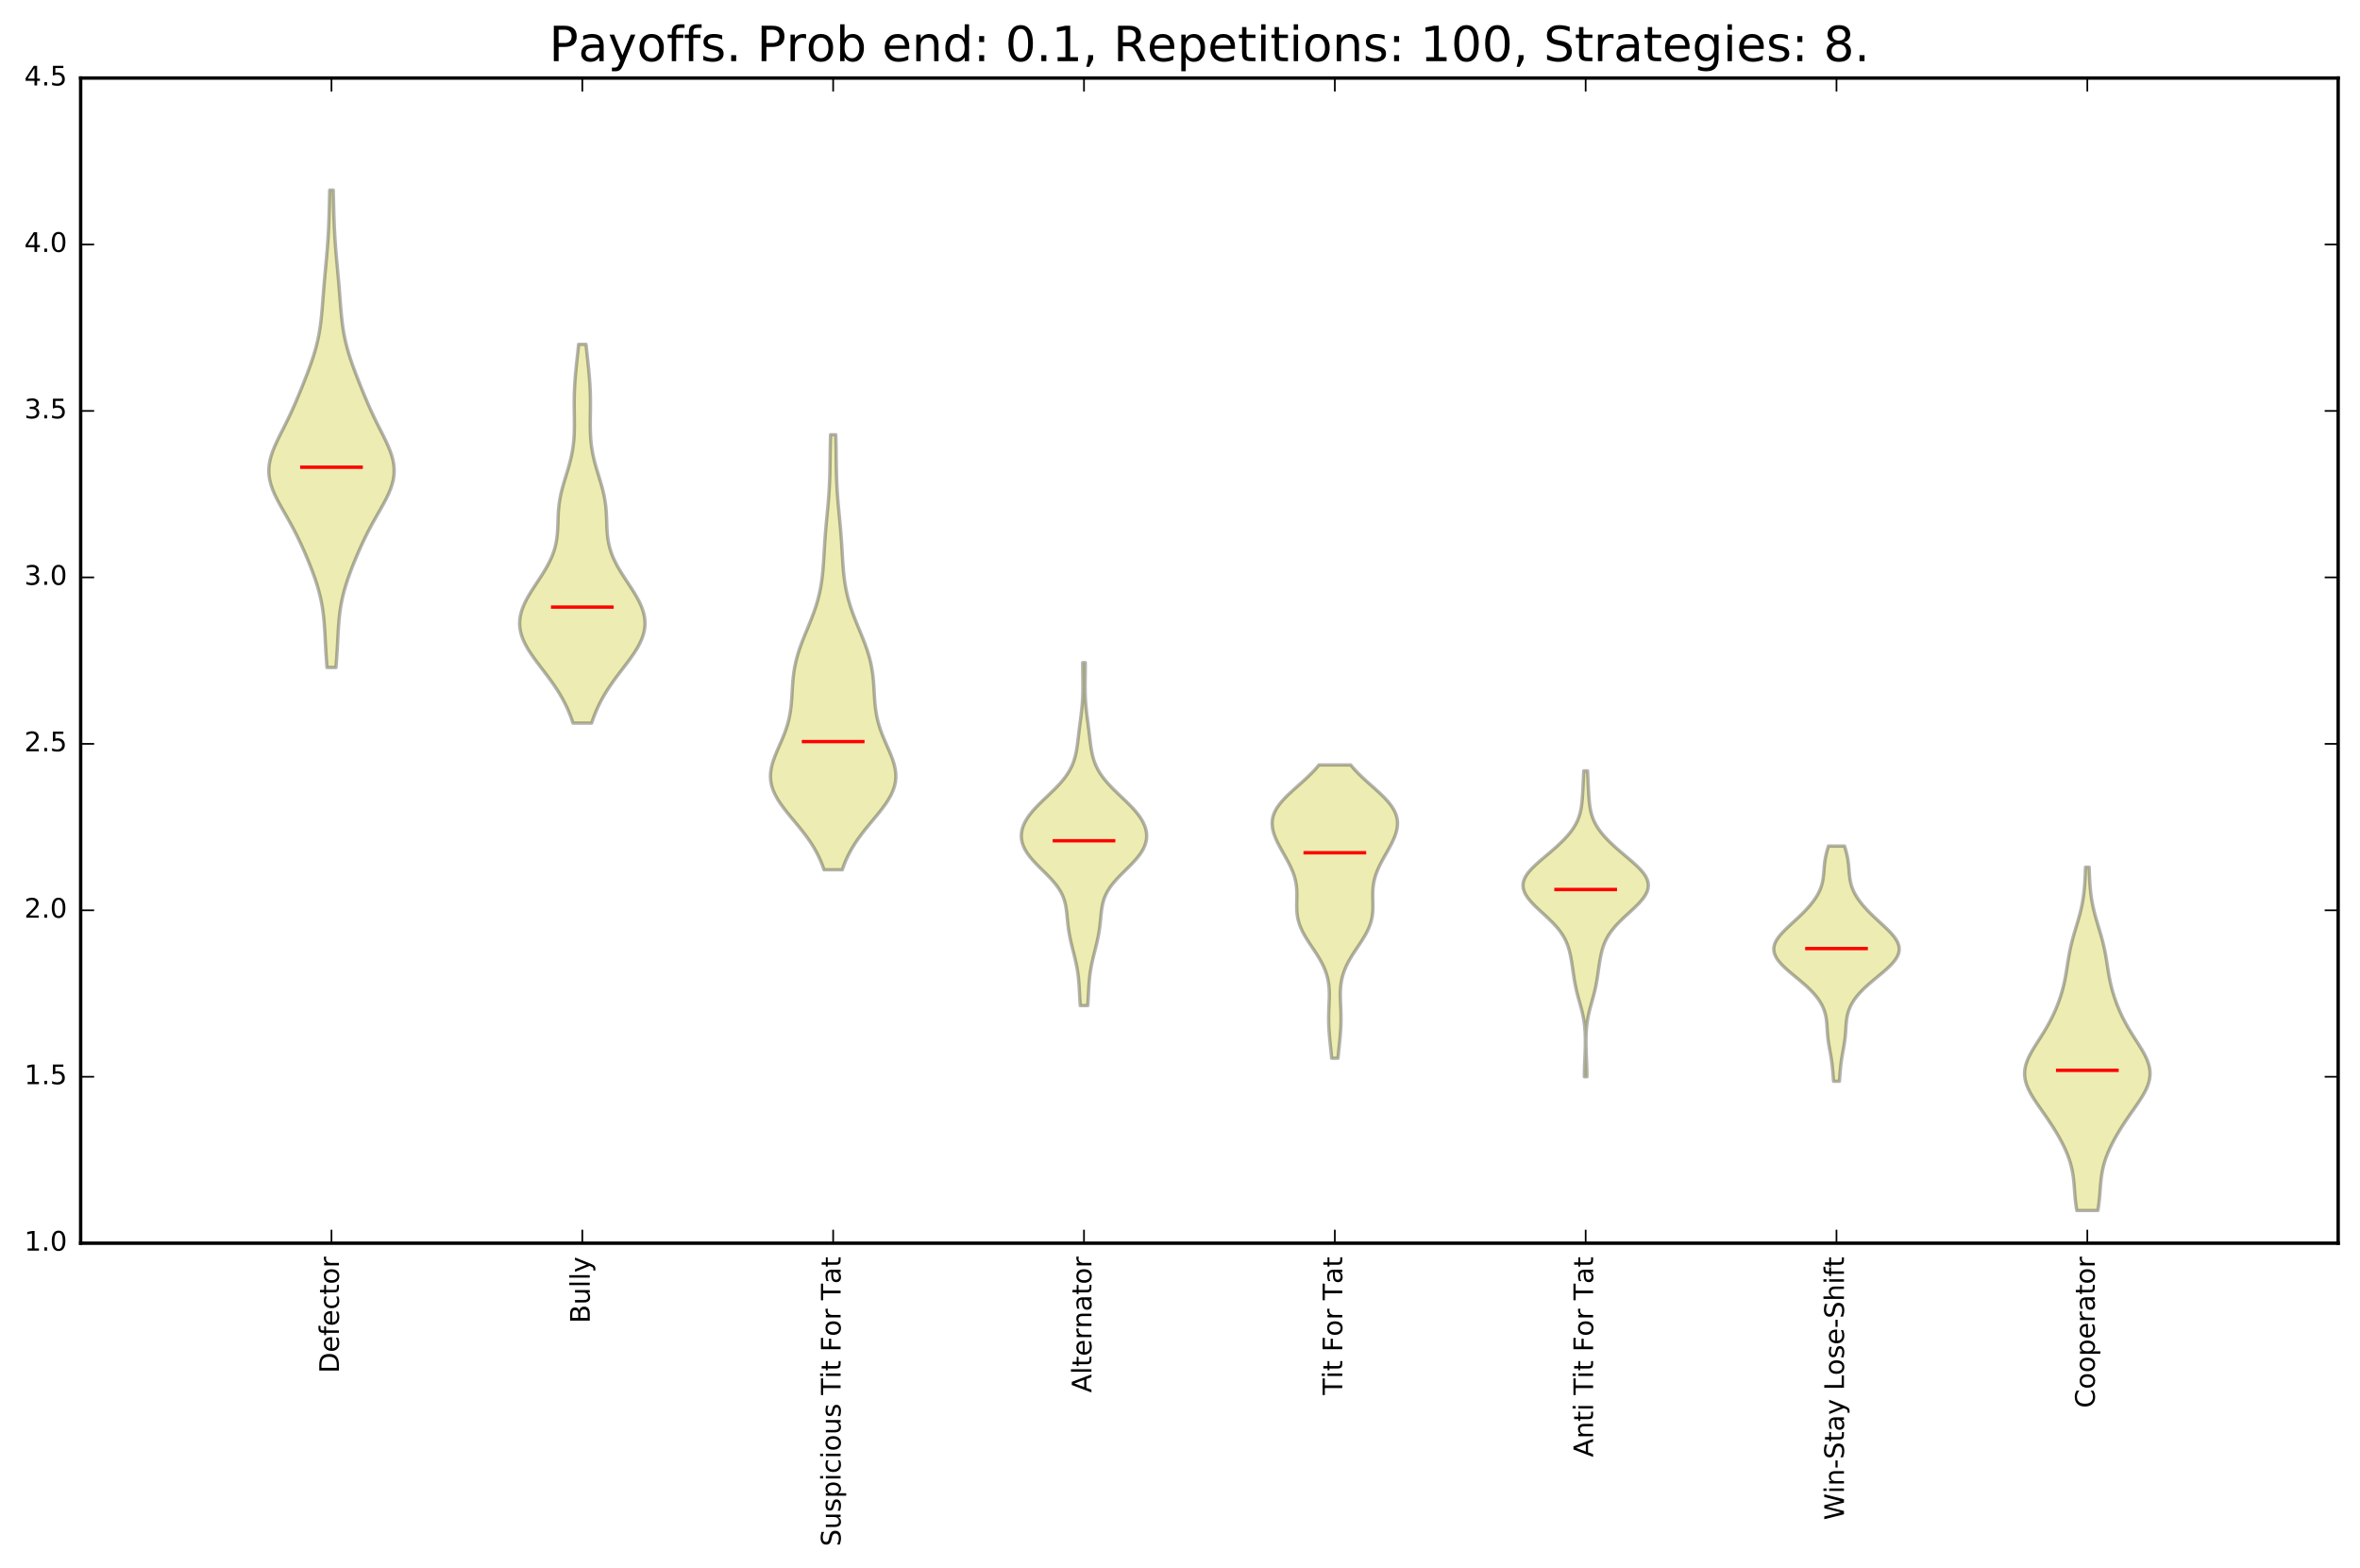 <?xml version="1.0" encoding="utf-8" standalone="no"?>
<!DOCTYPE svg PUBLIC "-//W3C//DTD SVG 1.1//EN"
  "http://www.w3.org/Graphics/SVG/1.1/DTD/svg11.dtd">
<!-- Created with matplotlib (http://matplotlib.org/) -->
<svg height="465pt" version="1.1" viewBox="0 0 700 465" width="700pt" xmlns="http://www.w3.org/2000/svg" xmlns:xlink="http://www.w3.org/1999/xlink">
 <defs>
  <style type="text/css">
*{stroke-linecap:butt;stroke-linejoin:round;stroke-miterlimit:100000;}
  </style>
 </defs>
 <g id="figure_1">
  <g id="patch_1">
   <path d="M 0 465.868 
L 700.722 465.868 
L 700.722 0 
L 0 0 
z
" style="fill:#ffffff;"/>
  </g>
  <g id="axes_1">
   <g id="patch_2">
    <path d="M 23.922 368.742 
L 693.523 368.742 
L 693.523 23.142 
L 23.922 23.142 
z
" style="fill:#ffffff;"/>
   </g>
   <g id="PolyCollection_1">
    <defs>
     <path d="M 99.655 -267.885 
L 96.99 -267.885 
L 96.879 -269.315 
L 96.776 -270.745 
L 96.682 -272.175 
L 96.597 -273.605 
L 96.519 -275.036 
L 96.444 -276.466 
L 96.367 -277.896 
L 96.282 -279.326 
L 96.181 -280.757 
L 96.058 -282.187 
L 95.905 -283.617 
L 95.716 -285.047 
L 95.485 -286.477 
L 95.208 -287.908 
L 94.883 -289.338 
L 94.512 -290.768 
L 94.095 -292.198 
L 93.637 -293.628 
L 93.142 -295.059 
L 92.616 -296.489 
L 92.064 -297.919 
L 91.49 -299.349 
L 90.897 -300.78 
L 90.284 -302.21 
L 89.65 -303.64 
L 88.992 -305.07 
L 88.307 -306.5 
L 87.592 -307.931 
L 86.846 -309.361 
L 86.07 -310.791 
L 85.269 -312.221 
L 84.453 -313.652 
L 83.638 -315.082 
L 82.842 -316.512 
L 82.088 -317.942 
L 81.4 -319.372 
L 80.804 -320.803 
L 80.321 -322.233 
L 79.972 -323.663 
L 79.77 -325.093 
L 79.722 -326.523 
L 79.829 -327.954 
L 80.082 -329.384 
L 80.467 -330.814 
L 80.966 -332.244 
L 81.555 -333.675 
L 82.209 -335.105 
L 82.907 -336.535 
L 83.625 -337.965 
L 84.346 -339.395 
L 85.057 -340.826 
L 85.749 -342.256 
L 86.418 -343.686 
L 87.063 -345.116 
L 87.687 -346.547 
L 88.293 -347.977 
L 88.885 -349.407 
L 89.467 -350.837 
L 90.039 -352.267 
L 90.601 -353.698 
L 91.153 -355.128 
L 91.689 -356.558 
L 92.204 -357.988 
L 92.693 -359.418 
L 93.149 -360.849 
L 93.568 -362.279 
L 93.946 -363.709 
L 94.281 -365.139 
L 94.572 -366.57 
L 94.822 -368 
L 95.034 -369.43 
L 95.213 -370.86 
L 95.366 -372.29 
L 95.5 -373.721 
L 95.62 -375.151 
L 95.733 -376.581 
L 95.844 -378.011 
L 95.957 -379.442 
L 96.074 -380.872 
L 96.196 -382.302 
L 96.322 -383.732 
L 96.453 -385.162 
L 96.586 -386.593 
L 96.718 -388.023 
L 96.847 -389.453 
L 96.97 -390.883 
L 97.087 -392.313 
L 97.194 -393.744 
L 97.29 -395.174 
L 97.376 -396.604 
L 97.451 -398.034 
L 97.515 -399.465 
L 97.57 -400.895 
L 97.617 -402.325 
L 97.657 -403.755 
L 97.694 -405.185 
L 97.727 -406.616 
L 97.76 -408.046 
L 97.793 -409.476 
L 98.852 -409.476 
L 98.852 -409.476 
L 98.885 -408.046 
L 98.918 -406.616 
L 98.951 -405.185 
L 98.988 -403.755 
L 99.028 -402.325 
L 99.075 -400.895 
L 99.13 -399.465 
L 99.194 -398.034 
L 99.269 -396.604 
L 99.355 -395.174 
L 99.451 -393.744 
L 99.558 -392.313 
L 99.675 -390.883 
L 99.798 -389.453 
L 99.927 -388.023 
L 100.059 -386.593 
L 100.192 -385.162 
L 100.323 -383.732 
L 100.449 -382.302 
L 100.571 -380.872 
L 100.688 -379.442 
L 100.801 -378.011 
L 100.912 -376.581 
L 101.025 -375.151 
L 101.145 -373.721 
L 101.279 -372.29 
L 101.432 -370.86 
L 101.611 -369.43 
L 101.823 -368 
L 102.073 -366.57 
L 102.364 -365.139 
L 102.699 -363.709 
L 103.077 -362.279 
L 103.496 -360.849 
L 103.952 -359.418 
L 104.441 -357.988 
L 104.956 -356.558 
L 105.492 -355.128 
L 106.044 -353.698 
L 106.606 -352.267 
L 107.178 -350.837 
L 107.76 -349.407 
L 108.352 -347.977 
L 108.958 -346.547 
L 109.582 -345.116 
L 110.227 -343.686 
L 110.896 -342.256 
L 111.588 -340.826 
L 112.299 -339.395 
L 113.02 -337.965 
L 113.738 -336.535 
L 114.436 -335.105 
L 115.09 -333.675 
L 115.679 -332.244 
L 116.178 -330.814 
L 116.563 -329.384 
L 116.816 -327.954 
L 116.922 -326.523 
L 116.875 -325.093 
L 116.673 -323.663 
L 116.324 -322.233 
L 115.841 -320.803 
L 115.245 -319.372 
L 114.557 -317.942 
L 113.803 -316.512 
L 113.007 -315.082 
L 112.192 -313.652 
L 111.376 -312.221 
L 110.575 -310.791 
L 109.799 -309.361 
L 109.053 -307.931 
L 108.338 -306.5 
L 107.653 -305.07 
L 106.995 -303.64 
L 106.361 -302.21 
L 105.748 -300.78 
L 105.155 -299.349 
L 104.581 -297.919 
L 104.029 -296.489 
L 103.503 -295.059 
L 103.008 -293.628 
L 102.55 -292.198 
L 102.133 -290.768 
L 101.762 -289.338 
L 101.437 -287.908 
L 101.16 -286.477 
L 100.929 -285.047 
L 100.74 -283.617 
L 100.587 -282.187 
L 100.464 -280.757 
L 100.363 -279.326 
L 100.278 -277.896 
L 100.201 -276.466 
L 100.126 -275.036 
L 100.048 -273.605 
L 99.963 -272.175 
L 99.869 -270.745 
L 99.766 -269.315 
L 99.655 -267.885 
z
" id="mc263898f41" style="stroke:#000000;stroke-opacity:0.3;"/>
    </defs>
    <g clip-path="url(#pd4f7a8ad16)">
     <use style="fill:#bfbf00;fill-opacity:0.3;stroke:#000000;stroke-opacity:0.3;" x="0.0" xlink:href="#mc263898f41" y="465.868"/>
    </g>
   </g>
   <g id="PolyCollection_2">
    <defs>
     <path d="M 175.492 -251.388 
L 169.953 -251.388 
L 169.572 -252.523 
L 169.153 -253.657 
L 168.695 -254.792 
L 168.196 -255.927 
L 167.654 -257.062 
L 167.066 -258.197 
L 166.434 -259.331 
L 165.756 -260.466 
L 165.034 -261.601 
L 164.271 -262.736 
L 163.472 -263.87 
L 162.643 -265.005 
L 161.791 -266.14 
L 160.926 -267.275 
L 160.06 -268.41 
L 159.204 -269.544 
L 158.374 -270.679 
L 157.581 -271.814 
L 156.842 -272.949 
L 156.168 -274.084 
L 155.574 -275.218 
L 155.071 -276.353 
L 154.667 -277.488 
L 154.372 -278.623 
L 154.189 -279.758 
L 154.123 -280.892 
L 154.171 -282.027 
L 154.333 -283.162 
L 154.604 -284.297 
L 154.976 -285.431 
L 155.439 -286.566 
L 155.985 -287.701 
L 156.599 -288.836 
L 157.269 -289.971 
L 157.98 -291.105 
L 158.717 -292.24 
L 159.466 -293.375 
L 160.211 -294.51 
L 160.938 -295.645 
L 161.635 -296.779 
L 162.289 -297.914 
L 162.89 -299.049 
L 163.43 -300.184 
L 163.903 -301.319 
L 164.306 -302.453 
L 164.639 -303.588 
L 164.903 -304.723 
L 165.105 -305.858 
L 165.252 -306.992 
L 165.353 -308.127 
L 165.421 -309.262 
L 165.467 -310.397 
L 165.505 -311.532 
L 165.547 -312.666 
L 165.605 -313.801 
L 165.689 -314.936 
L 165.807 -316.071 
L 165.963 -317.206 
L 166.159 -318.34 
L 166.396 -319.475 
L 166.669 -320.61 
L 166.974 -321.745 
L 167.302 -322.88 
L 167.645 -324.014 
L 167.994 -325.149 
L 168.34 -326.284 
L 168.673 -327.419 
L 168.986 -328.553 
L 169.273 -329.688 
L 169.528 -330.823 
L 169.748 -331.958 
L 169.931 -333.093 
L 170.079 -334.227 
L 170.191 -335.362 
L 170.271 -336.497 
L 170.323 -337.632 
L 170.351 -338.767 
L 170.36 -339.901 
L 170.355 -341.036 
L 170.343 -342.171 
L 170.327 -343.306 
L 170.313 -344.441 
L 170.304 -345.575 
L 170.305 -346.71 
L 170.317 -347.845 
L 170.342 -348.98 
L 170.382 -350.114 
L 170.437 -351.249 
L 170.506 -352.384 
L 170.588 -353.519 
L 170.682 -354.654 
L 170.787 -355.788 
L 170.899 -356.923 
L 171.016 -358.058 
L 171.138 -359.193 
L 171.261 -360.328 
L 171.383 -361.462 
L 171.504 -362.597 
L 171.621 -363.732 
L 173.824 -363.732 
L 173.824 -363.732 
L 173.941 -362.597 
L 174.062 -361.462 
L 174.184 -360.328 
L 174.307 -359.193 
L 174.429 -358.058 
L 174.546 -356.923 
L 174.658 -355.788 
L 174.763 -354.654 
L 174.857 -353.519 
L 174.939 -352.384 
L 175.008 -351.249 
L 175.063 -350.114 
L 175.103 -348.98 
L 175.128 -347.845 
L 175.14 -346.71 
L 175.141 -345.575 
L 175.132 -344.441 
L 175.118 -343.306 
L 175.102 -342.171 
L 175.09 -341.036 
L 175.085 -339.901 
L 175.094 -338.767 
L 175.122 -337.632 
L 175.174 -336.497 
L 175.254 -335.362 
L 175.366 -334.227 
L 175.514 -333.093 
L 175.697 -331.958 
L 175.917 -330.823 
L 176.172 -329.688 
L 176.459 -328.553 
L 176.772 -327.419 
L 177.105 -326.284 
L 177.451 -325.149 
L 177.8 -324.014 
L 178.143 -322.88 
L 178.471 -321.745 
L 178.776 -320.61 
L 179.049 -319.475 
L 179.286 -318.34 
L 179.482 -317.206 
L 179.638 -316.071 
L 179.756 -314.936 
L 179.84 -313.801 
L 179.898 -312.666 
L 179.94 -311.532 
L 179.978 -310.397 
L 180.024 -309.262 
L 180.092 -308.127 
L 180.193 -306.992 
L 180.34 -305.858 
L 180.542 -304.723 
L 180.806 -303.588 
L 181.139 -302.453 
L 181.542 -301.319 
L 182.015 -300.184 
L 182.555 -299.049 
L 183.156 -297.914 
L 183.81 -296.779 
L 184.507 -295.645 
L 185.234 -294.51 
L 185.979 -293.375 
L 186.728 -292.24 
L 187.465 -291.105 
L 188.176 -289.971 
L 188.846 -288.836 
L 189.46 -287.701 
L 190.006 -286.566 
L 190.469 -285.431 
L 190.841 -284.297 
L 191.112 -283.162 
L 191.274 -282.027 
L 191.322 -280.892 
L 191.256 -279.758 
L 191.073 -278.623 
L 190.778 -277.488 
L 190.374 -276.353 
L 189.871 -275.218 
L 189.277 -274.084 
L 188.603 -272.949 
L 187.864 -271.814 
L 187.071 -270.679 
L 186.241 -269.544 
L 185.385 -268.41 
L 184.519 -267.275 
L 183.654 -266.14 
L 182.802 -265.005 
L 181.973 -263.87 
L 181.174 -262.736 
L 180.411 -261.601 
L 179.689 -260.466 
L 179.011 -259.331 
L 178.379 -258.197 
L 177.791 -257.062 
L 177.249 -255.927 
L 176.75 -254.792 
L 176.292 -253.657 
L 175.873 -252.523 
L 175.492 -251.388 
z
" id="m885894d4b4" style="stroke:#000000;stroke-opacity:0.3;"/>
    </defs>
    <g clip-path="url(#pd4f7a8ad16)">
     <use style="fill:#bfbf00;fill-opacity:0.3;stroke:#000000;stroke-opacity:0.3;" x="0.0" xlink:href="#m885894d4b4" y="465.868"/>
    </g>
   </g>
   <g id="PolyCollection_3">
    <defs>
     <path d="M 249.839 -207.885 
L 244.406 -207.885 
L 243.948 -209.188 
L 243.427 -210.492 
L 242.839 -211.795 
L 242.178 -213.099 
L 241.442 -214.402 
L 240.63 -215.706 
L 239.745 -217.009 
L 238.793 -218.313 
L 237.784 -219.616 
L 236.731 -220.92 
L 235.652 -222.223 
L 234.569 -223.527 
L 233.506 -224.83 
L 232.488 -226.134 
L 231.541 -227.437 
L 230.691 -228.741 
L 229.961 -230.044 
L 229.368 -231.348 
L 228.927 -232.651 
L 228.645 -233.955 
L 228.523 -235.258 
L 228.555 -236.562 
L 228.729 -237.865 
L 229.03 -239.169 
L 229.434 -240.472 
L 229.919 -241.776 
L 230.458 -243.079 
L 231.026 -244.383 
L 231.598 -245.686 
L 232.153 -246.99 
L 232.674 -248.293 
L 233.145 -249.597 
L 233.559 -250.9 
L 233.91 -252.204 
L 234.197 -253.507 
L 234.425 -254.811 
L 234.601 -256.114 
L 234.733 -257.418 
L 234.834 -258.721 
L 234.915 -260.024 
L 234.99 -261.328 
L 235.073 -262.631 
L 235.173 -263.935 
L 235.304 -265.238 
L 235.472 -266.542 
L 235.685 -267.845 
L 235.947 -269.149 
L 236.26 -270.452 
L 236.623 -271.756 
L 237.034 -273.059 
L 237.486 -274.363 
L 237.974 -275.666 
L 238.488 -276.97 
L 239.019 -278.273 
L 239.557 -279.577 
L 240.091 -280.88 
L 240.613 -282.184 
L 241.113 -283.487 
L 241.584 -284.791 
L 242.019 -286.094 
L 242.415 -287.398 
L 242.769 -288.701 
L 243.079 -290.005 
L 243.348 -291.308 
L 243.576 -292.612 
L 243.767 -293.915 
L 243.926 -295.219 
L 244.059 -296.522 
L 244.169 -297.826 
L 244.263 -299.129 
L 244.347 -300.433 
L 244.426 -301.736 
L 244.504 -303.04 
L 244.585 -304.343 
L 244.673 -305.647 
L 244.768 -306.95 
L 244.872 -308.254 
L 244.984 -309.557 
L 245.103 -310.861 
L 245.226 -312.164 
L 245.352 -313.468 
L 245.476 -314.771 
L 245.595 -316.075 
L 245.707 -317.378 
L 245.809 -318.681 
L 245.9 -319.985 
L 245.977 -321.288 
L 246.04 -322.592 
L 246.091 -323.895 
L 246.131 -325.199 
L 246.161 -326.502 
L 246.184 -327.806 
L 246.203 -329.109 
L 246.22 -330.413 
L 246.238 -331.716 
L 246.258 -333.02 
L 246.284 -334.323 
L 246.315 -335.627 
L 246.352 -336.93 
L 247.893 -336.93 
L 247.893 -336.93 
L 247.93 -335.627 
L 247.961 -334.323 
L 247.987 -333.02 
L 248.007 -331.716 
L 248.025 -330.413 
L 248.042 -329.109 
L 248.061 -327.806 
L 248.084 -326.502 
L 248.114 -325.199 
L 248.154 -323.895 
L 248.205 -322.592 
L 248.268 -321.288 
L 248.345 -319.985 
L 248.436 -318.681 
L 248.538 -317.378 
L 248.65 -316.075 
L 248.769 -314.771 
L 248.893 -313.468 
L 249.019 -312.164 
L 249.142 -310.861 
L 249.261 -309.557 
L 249.373 -308.254 
L 249.477 -306.95 
L 249.572 -305.647 
L 249.66 -304.343 
L 249.741 -303.04 
L 249.819 -301.736 
L 249.898 -300.433 
L 249.982 -299.129 
L 250.076 -297.826 
L 250.186 -296.522 
L 250.319 -295.219 
L 250.478 -293.915 
L 250.669 -292.612 
L 250.897 -291.308 
L 251.166 -290.005 
L 251.476 -288.701 
L 251.83 -287.398 
L 252.226 -286.094 
L 252.661 -284.791 
L 253.132 -283.487 
L 253.632 -282.184 
L 254.154 -280.88 
L 254.688 -279.577 
L 255.226 -278.273 
L 255.757 -276.97 
L 256.271 -275.666 
L 256.759 -274.363 
L 257.211 -273.059 
L 257.622 -271.756 
L 257.985 -270.452 
L 258.298 -269.149 
L 258.56 -267.845 
L 258.773 -266.542 
L 258.941 -265.238 
L 259.072 -263.935 
L 259.172 -262.631 
L 259.255 -261.328 
L 259.33 -260.024 
L 259.411 -258.721 
L 259.512 -257.418 
L 259.644 -256.114 
L 259.82 -254.811 
L 260.048 -253.507 
L 260.335 -252.204 
L 260.686 -250.9 
L 261.1 -249.597 
L 261.571 -248.293 
L 262.092 -246.99 
L 262.647 -245.686 
L 263.219 -244.383 
L 263.787 -243.079 
L 264.326 -241.776 
L 264.811 -240.472 
L 265.215 -239.169 
L 265.516 -237.865 
L 265.69 -236.562 
L 265.723 -235.258 
L 265.6 -233.955 
L 265.318 -232.651 
L 264.877 -231.348 
L 264.284 -230.044 
L 263.554 -228.741 
L 262.704 -227.437 
L 261.757 -226.134 
L 260.739 -224.83 
L 259.676 -223.527 
L 258.593 -222.223 
L 257.514 -220.92 
L 256.461 -219.616 
L 255.452 -218.313 
L 254.5 -217.009 
L 253.615 -215.706 
L 252.803 -214.402 
L 252.067 -213.099 
L 251.406 -211.795 
L 250.818 -210.492 
L 250.297 -209.188 
L 249.839 -207.885 
z
" id="mc57e36cf25" style="stroke:#000000;stroke-opacity:0.3;"/>
    </defs>
    <g clip-path="url(#pd4f7a8ad16)">
     <use style="fill:#bfbf00;fill-opacity:0.3;stroke:#000000;stroke-opacity:0.3;" x="0.0" xlink:href="#mc57e36cf25" y="465.868"/>
    </g>
   </g>
   <g id="PolyCollection_4">
    <defs>
     <path d="M 322.627 -167.605 
L 320.418 -167.605 
L 320.345 -168.633 
L 320.28 -169.66 
L 320.223 -170.688 
L 320.168 -171.715 
L 320.112 -172.743 
L 320.047 -173.77 
L 319.968 -174.798 
L 319.87 -175.825 
L 319.749 -176.853 
L 319.6 -177.88 
L 319.424 -178.908 
L 319.223 -179.935 
L 318.998 -180.963 
L 318.756 -181.99 
L 318.502 -183.018 
L 318.243 -184.045 
L 317.986 -185.073 
L 317.739 -186.1 
L 317.506 -187.128 
L 317.294 -188.155 
L 317.106 -189.183 
L 316.943 -190.21 
L 316.804 -191.238 
L 316.687 -192.265 
L 316.583 -193.293 
L 316.483 -194.321 
L 316.374 -195.348 
L 316.238 -196.376 
L 316.058 -197.403 
L 315.813 -198.431 
L 315.487 -199.458 
L 315.063 -200.486 
L 314.53 -201.513 
L 313.885 -202.541 
L 313.128 -203.568 
L 312.269 -204.596 
L 311.326 -205.623 
L 310.323 -206.651 
L 309.286 -207.678 
L 308.248 -208.706 
L 307.24 -209.733 
L 306.292 -210.761 
L 305.43 -211.788 
L 304.675 -212.816 
L 304.046 -213.843 
L 303.551 -214.871 
L 303.198 -215.898 
L 302.989 -216.926 
L 302.923 -217.953 
L 302.997 -218.981 
L 303.208 -220.009 
L 303.552 -221.036 
L 304.026 -222.064 
L 304.623 -223.091 
L 305.335 -224.119 
L 306.154 -225.146 
L 307.065 -226.174 
L 308.051 -227.201 
L 309.092 -228.229 
L 310.165 -229.256 
L 311.245 -230.284 
L 312.31 -231.311 
L 313.335 -232.339 
L 314.301 -233.366 
L 315.191 -234.394 
L 315.996 -235.421 
L 316.707 -236.449 
L 317.323 -237.476 
L 317.846 -238.504 
L 318.282 -239.531 
L 318.639 -240.559 
L 318.929 -241.586 
L 319.163 -242.614 
L 319.353 -243.641 
L 319.512 -244.669 
L 319.65 -245.696 
L 319.776 -246.724 
L 319.898 -247.752 
L 320.021 -248.779 
L 320.148 -249.807 
L 320.278 -250.834 
L 320.411 -251.862 
L 320.543 -252.889 
L 320.671 -253.917 
L 320.791 -254.944 
L 320.899 -255.972 
L 320.991 -256.999 
L 321.067 -258.027 
L 321.125 -259.054 
L 321.164 -260.082 
L 321.187 -261.109 
L 321.196 -262.137 
L 321.194 -263.164 
L 321.183 -264.192 
L 321.169 -265.219 
L 321.154 -266.247 
L 321.141 -267.274 
L 321.133 -268.302 
L 321.133 -269.329 
L 321.912 -269.329 
L 321.912 -269.329 
L 321.912 -268.302 
L 321.904 -267.274 
L 321.891 -266.247 
L 321.876 -265.219 
L 321.862 -264.192 
L 321.851 -263.164 
L 321.849 -262.137 
L 321.858 -261.109 
L 321.881 -260.082 
L 321.92 -259.054 
L 321.978 -258.027 
L 322.054 -256.999 
L 322.146 -255.972 
L 322.254 -254.944 
L 322.374 -253.917 
L 322.502 -252.889 
L 322.634 -251.862 
L 322.767 -250.834 
L 322.897 -249.807 
L 323.024 -248.779 
L 323.147 -247.752 
L 323.269 -246.724 
L 323.395 -245.696 
L 323.533 -244.669 
L 323.692 -243.641 
L 323.882 -242.614 
L 324.116 -241.586 
L 324.406 -240.559 
L 324.763 -239.531 
L 325.199 -238.504 
L 325.722 -237.476 
L 326.338 -236.449 
L 327.049 -235.421 
L 327.854 -234.394 
L 328.744 -233.366 
L 329.71 -232.339 
L 330.735 -231.311 
L 331.8 -230.284 
L 332.88 -229.256 
L 333.953 -228.229 
L 334.994 -227.201 
L 335.98 -226.174 
L 336.891 -225.146 
L 337.71 -224.119 
L 338.422 -223.091 
L 339.019 -222.064 
L 339.493 -221.036 
L 339.837 -220.009 
L 340.048 -218.981 
L 340.123 -217.953 
L 340.056 -216.926 
L 339.847 -215.898 
L 339.494 -214.871 
L 338.999 -213.843 
L 338.37 -212.816 
L 337.615 -211.788 
L 336.753 -210.761 
L 335.805 -209.733 
L 334.797 -208.706 
L 333.759 -207.678 
L 332.722 -206.651 
L 331.719 -205.623 
L 330.776 -204.596 
L 329.917 -203.568 
L 329.16 -202.541 
L 328.515 -201.513 
L 327.982 -200.486 
L 327.558 -199.458 
L 327.232 -198.431 
L 326.987 -197.403 
L 326.807 -196.376 
L 326.671 -195.348 
L 326.562 -194.321 
L 326.462 -193.293 
L 326.358 -192.265 
L 326.241 -191.238 
L 326.102 -190.21 
L 325.939 -189.183 
L 325.751 -188.155 
L 325.539 -187.128 
L 325.306 -186.1 
L 325.059 -185.073 
L 324.802 -184.045 
L 324.543 -183.018 
L 324.289 -181.99 
L 324.047 -180.963 
L 323.822 -179.935 
L 323.621 -178.908 
L 323.445 -177.88 
L 323.296 -176.853 
L 323.175 -175.825 
L 323.077 -174.798 
L 322.998 -173.77 
L 322.933 -172.743 
L 322.877 -171.715 
L 322.822 -170.688 
L 322.765 -169.66 
L 322.7 -168.633 
L 322.627 -167.605 
z
" id="m9ad289525a" style="stroke:#000000;stroke-opacity:0.3;"/>
    </defs>
    <g clip-path="url(#pd4f7a8ad16)">
     <use style="fill:#bfbf00;fill-opacity:0.3;stroke:#000000;stroke-opacity:0.3;" x="0.0" xlink:href="#m9ad289525a" y="465.868"/>
    </g>
   </g>
   <g id="PolyCollection_5">
    <defs>
     <path d="M 396.851 -151.983 
L 394.994 -151.983 
L 394.905 -152.862 
L 394.814 -153.741 
L 394.722 -154.619 
L 394.63 -155.498 
L 394.539 -156.377 
L 394.451 -157.255 
L 394.368 -158.134 
L 394.292 -159.013 
L 394.226 -159.891 
L 394.171 -160.77 
L 394.129 -161.649 
L 394.101 -162.527 
L 394.087 -163.406 
L 394.088 -164.285 
L 394.102 -165.163 
L 394.127 -166.042 
L 394.16 -166.921 
L 394.196 -167.799 
L 394.232 -168.678 
L 394.262 -169.557 
L 394.279 -170.435 
L 394.277 -171.314 
L 394.25 -172.193 
L 394.193 -173.071 
L 394.099 -173.95 
L 393.964 -174.829 
L 393.784 -175.707 
L 393.555 -176.586 
L 393.276 -177.465 
L 392.946 -178.343 
L 392.566 -179.222 
L 392.139 -180.101 
L 391.667 -180.979 
L 391.156 -181.858 
L 390.613 -182.737 
L 390.046 -183.615 
L 389.464 -184.494 
L 388.877 -185.373 
L 388.295 -186.251 
L 387.731 -187.13 
L 387.193 -188.009 
L 386.692 -188.887 
L 386.237 -189.766 
L 385.835 -190.645 
L 385.49 -191.523 
L 385.206 -192.402 
L 384.983 -193.281 
L 384.818 -194.159 
L 384.707 -195.038 
L 384.642 -195.917 
L 384.615 -196.795 
L 384.616 -197.674 
L 384.632 -198.553 
L 384.651 -199.431 
L 384.662 -200.31 
L 384.654 -201.189 
L 384.615 -202.067 
L 384.538 -202.946 
L 384.416 -203.825 
L 384.244 -204.703 
L 384.021 -205.582 
L 383.746 -206.461 
L 383.422 -207.339 
L 383.052 -208.218 
L 382.642 -209.097 
L 382.199 -209.975 
L 381.731 -210.854 
L 381.244 -211.733 
L 380.749 -212.611 
L 380.253 -213.49 
L 379.767 -214.369 
L 379.298 -215.247 
L 378.856 -216.126 
L 378.451 -217.005 
L 378.093 -217.883 
L 377.791 -218.762 
L 377.555 -219.641 
L 377.396 -220.519 
L 377.322 -221.398 
L 377.343 -222.277 
L 377.465 -223.155 
L 377.693 -224.034 
L 378.03 -224.913 
L 378.475 -225.791 
L 379.027 -226.67 
L 379.678 -227.549 
L 380.42 -228.427 
L 381.241 -229.306 
L 382.128 -230.185 
L 383.065 -231.063 
L 384.035 -231.942 
L 385.022 -232.82 
L 386.009 -233.699 
L 386.981 -234.578 
L 387.925 -235.456 
L 388.827 -236.335 
L 389.68 -237.214 
L 390.476 -238.092 
L 391.208 -238.971 
L 400.637 -238.971 
L 400.637 -238.971 
L 401.369 -238.092 
L 402.165 -237.214 
L 403.018 -236.335 
L 403.92 -235.456 
L 404.864 -234.578 
L 405.836 -233.699 
L 406.823 -232.82 
L 407.81 -231.942 
L 408.78 -231.063 
L 409.717 -230.185 
L 410.604 -229.306 
L 411.425 -228.427 
L 412.167 -227.549 
L 412.818 -226.67 
L 413.37 -225.791 
L 413.815 -224.913 
L 414.152 -224.034 
L 414.38 -223.155 
L 414.502 -222.277 
L 414.522 -221.398 
L 414.449 -220.519 
L 414.29 -219.641 
L 414.054 -218.762 
L 413.752 -217.883 
L 413.394 -217.005 
L 412.989 -216.126 
L 412.547 -215.247 
L 412.078 -214.369 
L 411.592 -213.49 
L 411.096 -212.611 
L 410.601 -211.733 
L 410.114 -210.854 
L 409.646 -209.975 
L 409.203 -209.097 
L 408.793 -208.218 
L 408.423 -207.339 
L 408.099 -206.461 
L 407.824 -205.582 
L 407.601 -204.703 
L 407.429 -203.825 
L 407.307 -202.946 
L 407.23 -202.067 
L 407.191 -201.189 
L 407.183 -200.31 
L 407.194 -199.431 
L 407.213 -198.553 
L 407.229 -197.674 
L 407.23 -196.795 
L 407.203 -195.917 
L 407.138 -195.038 
L 407.027 -194.159 
L 406.862 -193.281 
L 406.639 -192.402 
L 406.355 -191.523 
L 406.01 -190.645 
L 405.608 -189.766 
L 405.153 -188.887 
L 404.652 -188.009 
L 404.114 -187.13 
L 403.55 -186.251 
L 402.968 -185.373 
L 402.381 -184.494 
L 401.799 -183.615 
L 401.232 -182.737 
L 400.689 -181.858 
L 400.178 -180.979 
L 399.706 -180.101 
L 399.279 -179.222 
L 398.899 -178.343 
L 398.569 -177.465 
L 398.29 -176.586 
L 398.061 -175.707 
L 397.881 -174.829 
L 397.746 -173.95 
L 397.652 -173.071 
L 397.595 -172.193 
L 397.568 -171.314 
L 397.566 -170.435 
L 397.583 -169.557 
L 397.613 -168.678 
L 397.649 -167.799 
L 397.685 -166.921 
L 397.718 -166.042 
L 397.743 -165.163 
L 397.757 -164.285 
L 397.758 -163.406 
L 397.744 -162.527 
L 397.716 -161.649 
L 397.674 -160.77 
L 397.619 -159.891 
L 397.553 -159.013 
L 397.477 -158.134 
L 397.394 -157.255 
L 397.306 -156.377 
L 397.215 -155.498 
L 397.123 -154.619 
L 397.031 -153.741 
L 396.94 -152.862 
L 396.851 -151.983 
z
" id="m92062e154c" style="stroke:#000000;stroke-opacity:0.3;"/>
    </defs>
    <g clip-path="url(#pd4f7a8ad16)">
     <use style="fill:#bfbf00;fill-opacity:0.3;stroke:#000000;stroke-opacity:0.3;" x="0.0" xlink:href="#m92062e154c" y="465.868"/>
    </g>
   </g>
   <g id="PolyCollection_6">
    <defs>
     <path d="M 470.709 -146.498 
L 469.936 -146.498 
L 469.941 -147.414 
L 469.958 -148.331 
L 469.984 -149.247 
L 470.017 -150.163 
L 470.054 -151.08 
L 470.093 -151.996 
L 470.131 -152.913 
L 470.165 -153.829 
L 470.193 -154.746 
L 470.213 -155.662 
L 470.223 -156.579 
L 470.221 -157.495 
L 470.205 -158.411 
L 470.172 -159.328 
L 470.12 -160.244 
L 470.046 -161.161 
L 469.946 -162.077 
L 469.82 -162.994 
L 469.665 -163.91 
L 469.482 -164.827 
L 469.274 -165.743 
L 469.043 -166.659 
L 468.797 -167.576 
L 468.541 -168.492 
L 468.284 -169.409 
L 468.033 -170.325 
L 467.794 -171.242 
L 467.571 -172.158 
L 467.368 -173.075 
L 467.184 -173.991 
L 467.018 -174.907 
L 466.867 -175.824 
L 466.727 -176.74 
L 466.593 -177.657 
L 466.461 -178.573 
L 466.327 -179.49 
L 466.186 -180.406 
L 466.031 -181.323 
L 465.858 -182.239 
L 465.659 -183.155 
L 465.426 -184.072 
L 465.15 -184.988 
L 464.819 -185.905 
L 464.426 -186.821 
L 463.96 -187.738 
L 463.414 -188.654 
L 462.784 -189.571 
L 462.07 -190.487 
L 461.274 -191.403 
L 460.405 -192.32 
L 459.475 -193.236 
L 458.502 -194.153 
L 457.506 -195.069 
L 456.511 -195.986 
L 455.544 -196.902 
L 454.633 -197.819 
L 453.804 -198.735 
L 453.084 -199.651 
L 452.497 -200.568 
L 452.064 -201.484 
L 451.802 -202.401 
L 451.723 -203.317 
L 451.831 -204.234 
L 452.127 -205.15 
L 452.601 -206.067 
L 453.237 -206.983 
L 454.016 -207.899 
L 454.91 -208.816 
L 455.892 -209.732 
L 456.933 -210.649 
L 458.008 -211.565 
L 459.092 -212.482 
L 460.167 -213.398 
L 461.215 -214.315 
L 462.225 -215.231 
L 463.187 -216.147 
L 464.09 -217.064 
L 464.927 -217.98 
L 465.691 -218.897 
L 466.377 -219.813 
L 466.98 -220.73 
L 467.5 -221.646 
L 467.938 -222.563 
L 468.298 -223.479 
L 468.587 -224.395 
L 468.815 -225.312 
L 468.992 -226.228 
L 469.128 -227.145 
L 469.234 -228.061 
L 469.317 -228.978 
L 469.385 -229.894 
L 469.442 -230.811 
L 469.492 -231.727 
L 469.539 -232.643 
L 469.583 -233.56 
L 469.626 -234.476 
L 469.669 -235.393 
L 469.714 -236.309 
L 469.762 -237.226 
L 470.883 -237.226 
L 470.883 -237.226 
L 470.931 -236.309 
L 470.976 -235.393 
L 471.019 -234.476 
L 471.062 -233.56 
L 471.106 -232.643 
L 471.153 -231.727 
L 471.203 -230.811 
L 471.26 -229.894 
L 471.328 -228.978 
L 471.411 -228.061 
L 471.517 -227.145 
L 471.653 -226.228 
L 471.83 -225.312 
L 472.058 -224.395 
L 472.347 -223.479 
L 472.707 -222.563 
L 473.145 -221.646 
L 473.665 -220.73 
L 474.268 -219.813 
L 474.954 -218.897 
L 475.718 -217.98 
L 476.555 -217.064 
L 477.458 -216.147 
L 478.42 -215.231 
L 479.43 -214.315 
L 480.478 -213.398 
L 481.553 -212.482 
L 482.637 -211.565 
L 483.712 -210.649 
L 484.753 -209.732 
L 485.735 -208.816 
L 486.629 -207.899 
L 487.408 -206.983 
L 488.044 -206.067 
L 488.518 -205.15 
L 488.814 -204.234 
L 488.923 -203.317 
L 488.843 -202.401 
L 488.581 -201.484 
L 488.148 -200.568 
L 487.561 -199.651 
L 486.841 -198.735 
L 486.012 -197.819 
L 485.101 -196.902 
L 484.134 -195.986 
L 483.139 -195.069 
L 482.143 -194.153 
L 481.17 -193.236 
L 480.24 -192.32 
L 479.371 -191.403 
L 478.575 -190.487 
L 477.861 -189.571 
L 477.231 -188.654 
L 476.685 -187.738 
L 476.219 -186.821 
L 475.826 -185.905 
L 475.495 -184.988 
L 475.219 -184.072 
L 474.986 -183.155 
L 474.787 -182.239 
L 474.614 -181.323 
L 474.459 -180.406 
L 474.318 -179.49 
L 474.184 -178.573 
L 474.052 -177.657 
L 473.918 -176.74 
L 473.778 -175.824 
L 473.627 -174.907 
L 473.461 -173.991 
L 473.277 -173.075 
L 473.074 -172.158 
L 472.851 -171.242 
L 472.612 -170.325 
L 472.361 -169.409 
L 472.104 -168.492 
L 471.848 -167.576 
L 471.602 -166.659 
L 471.371 -165.743 
L 471.163 -164.827 
L 470.98 -163.91 
L 470.825 -162.994 
L 470.699 -162.077 
L 470.599 -161.161 
L 470.525 -160.244 
L 470.473 -159.328 
L 470.44 -158.411 
L 470.424 -157.495 
L 470.422 -156.579 
L 470.432 -155.662 
L 470.452 -154.746 
L 470.48 -153.829 
L 470.514 -152.913 
L 470.552 -151.996 
L 470.591 -151.08 
L 470.628 -150.163 
L 470.661 -149.247 
L 470.687 -148.331 
L 470.704 -147.414 
L 470.709 -146.498 
z
" id="m3b854df3d9" style="stroke:#000000;stroke-opacity:0.3;"/>
    </defs>
    <g clip-path="url(#pd4f7a8ad16)">
     <use style="fill:#bfbf00;fill-opacity:0.3;stroke:#000000;stroke-opacity:0.3;" x="0.0" xlink:href="#m3b854df3d9" y="465.868"/>
    </g>
   </g>
   <g id="PolyCollection_7">
    <defs>
     <path d="M 545.589 -145.154 
L 543.856 -145.154 
L 543.8 -145.859 
L 543.745 -146.563 
L 543.69 -147.268 
L 543.632 -147.973 
L 543.569 -148.677 
L 543.5 -149.382 
L 543.421 -150.087 
L 543.333 -150.791 
L 543.233 -151.496 
L 543.123 -152.201 
L 543.004 -152.905 
L 542.879 -153.61 
L 542.75 -154.314 
L 542.622 -155.019 
L 542.499 -155.724 
L 542.384 -156.428 
L 542.281 -157.133 
L 542.191 -157.838 
L 542.116 -158.542 
L 542.053 -159.247 
L 542.001 -159.951 
L 541.955 -160.656 
L 541.91 -161.361 
L 541.859 -162.065 
L 541.795 -162.77 
L 541.711 -163.475 
L 541.599 -164.179 
L 541.453 -164.884 
L 541.267 -165.588 
L 541.037 -166.293 
L 540.757 -166.998 
L 540.425 -167.702 
L 540.038 -168.407 
L 539.596 -169.112 
L 539.099 -169.816 
L 538.546 -170.521 
L 537.939 -171.225 
L 537.28 -171.93 
L 536.573 -172.635 
L 535.823 -173.339 
L 535.035 -174.044 
L 534.216 -174.749 
L 533.377 -175.453 
L 532.526 -176.158 
L 531.677 -176.862 
L 530.841 -177.567 
L 530.032 -178.272 
L 529.265 -178.976 
L 528.553 -179.681 
L 527.91 -180.386 
L 527.35 -181.09 
L 526.884 -181.795 
L 526.522 -182.5 
L 526.272 -183.204 
L 526.138 -183.909 
L 526.122 -184.613 
L 526.226 -185.318 
L 526.444 -186.023 
L 526.771 -186.727 
L 527.197 -187.432 
L 527.712 -188.137 
L 528.303 -188.841 
L 528.956 -189.546 
L 529.656 -190.25 
L 530.391 -190.955 
L 531.146 -191.66 
L 531.911 -192.364 
L 532.674 -193.069 
L 533.427 -193.774 
L 534.162 -194.478 
L 534.874 -195.183 
L 535.558 -195.887 
L 536.211 -196.592 
L 536.828 -197.297 
L 537.407 -198.001 
L 537.946 -198.706 
L 538.441 -199.411 
L 538.89 -200.115 
L 539.291 -200.82 
L 539.643 -201.524 
L 539.946 -202.229 
L 540.201 -202.934 
L 540.41 -203.638 
L 540.578 -204.343 
L 540.709 -205.048 
L 540.81 -205.752 
L 540.889 -206.457 
L 540.952 -207.161 
L 541.009 -207.866 
L 541.066 -208.571 
L 541.131 -209.275 
L 541.21 -209.98 
L 541.307 -210.685 
L 541.426 -211.389 
L 541.567 -212.094 
L 541.731 -212.798 
L 541.916 -213.503 
L 542.118 -214.208 
L 542.334 -214.912 
L 547.111 -214.912 
L 547.111 -214.912 
L 547.327 -214.208 
L 547.529 -213.503 
L 547.714 -212.798 
L 547.878 -212.094 
L 548.019 -211.389 
L 548.138 -210.685 
L 548.235 -209.98 
L 548.314 -209.275 
L 548.379 -208.571 
L 548.436 -207.866 
L 548.493 -207.161 
L 548.556 -206.457 
L 548.635 -205.752 
L 548.736 -205.048 
L 548.867 -204.343 
L 549.035 -203.638 
L 549.244 -202.934 
L 549.499 -202.229 
L 549.802 -201.524 
L 550.154 -200.82 
L 550.555 -200.115 
L 551.004 -199.411 
L 551.499 -198.706 
L 552.038 -198.001 
L 552.617 -197.297 
L 553.234 -196.592 
L 553.887 -195.887 
L 554.571 -195.183 
L 555.283 -194.478 
L 556.018 -193.774 
L 556.771 -193.069 
L 557.534 -192.364 
L 558.299 -191.66 
L 559.054 -190.955 
L 559.789 -190.25 
L 560.489 -189.546 
L 561.142 -188.841 
L 561.733 -188.137 
L 562.248 -187.432 
L 562.674 -186.727 
L 563.001 -186.023 
L 563.219 -185.318 
L 563.322 -184.613 
L 563.307 -183.909 
L 563.173 -183.204 
L 562.923 -182.5 
L 562.561 -181.795 
L 562.095 -181.09 
L 561.535 -180.386 
L 560.892 -179.681 
L 560.18 -178.976 
L 559.413 -178.272 
L 558.604 -177.567 
L 557.768 -176.862 
L 556.919 -176.158 
L 556.068 -175.453 
L 555.229 -174.749 
L 554.41 -174.044 
L 553.622 -173.339 
L 552.872 -172.635 
L 552.165 -171.93 
L 551.506 -171.225 
L 550.899 -170.521 
L 550.346 -169.816 
L 549.849 -169.112 
L 549.407 -168.407 
L 549.02 -167.702 
L 548.688 -166.998 
L 548.408 -166.293 
L 548.178 -165.588 
L 547.992 -164.884 
L 547.846 -164.179 
L 547.734 -163.475 
L 547.65 -162.77 
L 547.586 -162.065 
L 547.535 -161.361 
L 547.49 -160.656 
L 547.444 -159.951 
L 547.392 -159.247 
L 547.329 -158.542 
L 547.254 -157.838 
L 547.164 -157.133 
L 547.061 -156.428 
L 546.946 -155.724 
L 546.823 -155.019 
L 546.695 -154.314 
L 546.566 -153.61 
L 546.441 -152.905 
L 546.322 -152.201 
L 546.212 -151.496 
L 546.112 -150.791 
L 546.024 -150.087 
L 545.945 -149.382 
L 545.876 -148.677 
L 545.813 -147.973 
L 545.755 -147.268 
L 545.7 -146.563 
L 545.645 -145.859 
L 545.589 -145.154 
z
" id="m51619b3019" style="stroke:#000000;stroke-opacity:0.3;"/>
    </defs>
    <g clip-path="url(#pd4f7a8ad16)">
     <use style="fill:#bfbf00;fill-opacity:0.3;stroke:#000000;stroke-opacity:0.3;" x="0.0" xlink:href="#m51619b3019" y="465.868"/>
    </g>
   </g>
   <g id="PolyCollection_8">
    <defs>
     <path d="M 622.249 -106.824 
L 615.996 -106.824 
L 615.831 -107.853 
L 615.69 -108.881 
L 615.571 -109.91 
L 615.471 -110.938 
L 615.385 -111.967 
L 615.307 -112.996 
L 615.228 -114.024 
L 615.139 -115.053 
L 615.033 -116.081 
L 614.9 -117.11 
L 614.735 -118.138 
L 614.531 -119.167 
L 614.285 -120.196 
L 613.995 -121.224 
L 613.659 -122.253 
L 613.279 -123.281 
L 612.858 -124.31 
L 612.397 -125.338 
L 611.9 -126.367 
L 611.37 -127.396 
L 610.811 -128.424 
L 610.223 -129.453 
L 609.609 -130.481 
L 608.97 -131.51 
L 608.309 -132.538 
L 607.627 -133.567 
L 606.927 -134.596 
L 606.214 -135.624 
L 605.495 -136.653 
L 604.777 -137.681 
L 604.071 -138.71 
L 603.391 -139.738 
L 602.749 -140.767 
L 602.161 -141.796 
L 601.642 -142.824 
L 601.207 -143.853 
L 600.869 -144.881 
L 600.639 -145.91 
L 600.523 -146.938 
L 600.524 -147.967 
L 600.644 -148.996 
L 600.875 -150.024 
L 601.211 -151.053 
L 601.639 -152.081 
L 602.145 -153.11 
L 602.713 -154.138 
L 603.327 -155.167 
L 603.97 -156.196 
L 604.627 -157.224 
L 605.285 -158.253 
L 605.933 -159.281 
L 606.562 -160.31 
L 607.166 -161.338 
L 607.741 -162.367 
L 608.285 -163.396 
L 608.797 -164.424 
L 609.278 -165.453 
L 609.73 -166.481 
L 610.152 -167.51 
L 610.547 -168.538 
L 610.914 -169.567 
L 611.253 -170.596 
L 611.566 -171.624 
L 611.851 -172.653 
L 612.11 -173.681 
L 612.343 -174.71 
L 612.553 -175.738 
L 612.743 -176.767 
L 612.918 -177.796 
L 613.082 -178.824 
L 613.241 -179.853 
L 613.403 -180.881 
L 613.572 -181.91 
L 613.755 -182.938 
L 613.955 -183.967 
L 614.175 -184.996 
L 614.417 -186.024 
L 614.679 -187.053 
L 614.96 -188.081 
L 615.256 -189.11 
L 615.561 -190.138 
L 615.871 -191.167 
L 616.179 -192.196 
L 616.479 -193.224 
L 616.766 -194.253 
L 617.035 -195.281 
L 617.283 -196.31 
L 617.507 -197.338 
L 617.705 -198.367 
L 617.878 -199.396 
L 618.025 -200.424 
L 618.149 -201.453 
L 618.251 -202.481 
L 618.335 -203.51 
L 618.404 -204.538 
L 618.46 -205.567 
L 618.507 -206.596 
L 618.547 -207.624 
L 618.584 -208.653 
L 619.661 -208.653 
L 619.661 -208.653 
L 619.698 -207.624 
L 619.738 -206.596 
L 619.785 -205.567 
L 619.841 -204.538 
L 619.91 -203.51 
L 619.994 -202.481 
L 620.096 -201.453 
L 620.22 -200.424 
L 620.367 -199.396 
L 620.54 -198.367 
L 620.738 -197.338 
L 620.962 -196.31 
L 621.21 -195.281 
L 621.479 -194.253 
L 621.766 -193.224 
L 622.066 -192.196 
L 622.374 -191.167 
L 622.684 -190.138 
L 622.989 -189.11 
L 623.285 -188.081 
L 623.566 -187.053 
L 623.828 -186.024 
L 624.07 -184.996 
L 624.29 -183.967 
L 624.49 -182.938 
L 624.673 -181.91 
L 624.842 -180.881 
L 625.004 -179.853 
L 625.163 -178.824 
L 625.327 -177.796 
L 625.502 -176.767 
L 625.692 -175.738 
L 625.902 -174.71 
L 626.135 -173.681 
L 626.394 -172.653 
L 626.679 -171.624 
L 626.992 -170.596 
L 627.331 -169.567 
L 627.698 -168.538 
L 628.093 -167.51 
L 628.515 -166.481 
L 628.967 -165.453 
L 629.448 -164.424 
L 629.96 -163.396 
L 630.504 -162.367 
L 631.079 -161.338 
L 631.683 -160.31 
L 632.312 -159.281 
L 632.96 -158.253 
L 633.618 -157.224 
L 634.275 -156.196 
L 634.918 -155.167 
L 635.532 -154.138 
L 636.1 -153.11 
L 636.606 -152.081 
L 637.034 -151.053 
L 637.37 -150.024 
L 637.601 -148.996 
L 637.721 -147.967 
L 637.722 -146.938 
L 637.606 -145.91 
L 637.376 -144.881 
L 637.038 -143.853 
L 636.603 -142.824 
L 636.084 -141.796 
L 635.496 -140.767 
L 634.854 -139.738 
L 634.174 -138.71 
L 633.468 -137.681 
L 632.75 -136.653 
L 632.031 -135.624 
L 631.318 -134.596 
L 630.618 -133.567 
L 629.936 -132.538 
L 629.275 -131.51 
L 628.636 -130.481 
L 628.022 -129.453 
L 627.434 -128.424 
L 626.875 -127.396 
L 626.345 -126.367 
L 625.848 -125.338 
L 625.387 -124.31 
L 624.966 -123.281 
L 624.586 -122.253 
L 624.25 -121.224 
L 623.96 -120.196 
L 623.714 -119.167 
L 623.51 -118.138 
L 623.345 -117.11 
L 623.212 -116.081 
L 623.106 -115.053 
L 623.017 -114.024 
L 622.938 -112.996 
L 622.86 -111.967 
L 622.774 -110.938 
L 622.674 -109.91 
L 622.555 -108.881 
L 622.414 -107.853 
L 622.249 -106.824 
z
" id="m75cfbd7523" style="stroke:#000000;stroke-opacity:0.3;"/>
    </defs>
    <g clip-path="url(#pd4f7a8ad16)">
     <use style="fill:#bfbf00;fill-opacity:0.3;stroke:#000000;stroke-opacity:0.3;" x="0.0" xlink:href="#m75cfbd7523" y="465.868"/>
    </g>
   </g>
   <g id="LineCollection_1">
    <path clip-path="url(#pd4f7a8ad16)" d="M 89.022 138.577 
L 107.623 138.577 
" style="fill:none;stroke:#ff0000;"/>
    <path clip-path="url(#pd4f7a8ad16)" d="M 163.423 180.072 
L 182.023 180.072 
" style="fill:none;stroke:#ff0000;"/>
    <path clip-path="url(#pd4f7a8ad16)" d="M 237.822 219.961 
L 256.423 219.961 
" style="fill:none;stroke:#ff0000;"/>
    <path clip-path="url(#pd4f7a8ad16)" d="M 312.223 249.377 
L 330.822 249.377 
" style="fill:none;stroke:#ff0000;"/>
    <path clip-path="url(#pd4f7a8ad16)" d="M 386.623 252.935 
L 405.223 252.935 
" style="fill:none;stroke:#ff0000;"/>
    <path clip-path="url(#pd4f7a8ad16)" d="M 461.022 263.835 
L 479.623 263.835 
" style="fill:none;stroke:#ff0000;"/>
    <path clip-path="url(#pd4f7a8ad16)" d="M 535.423 281.352 
L 554.023 281.352 
" style="fill:none;stroke:#ff0000;"/>
    <path clip-path="url(#pd4f7a8ad16)" d="M 609.822 317.461 
L 628.423 317.461 
" style="fill:none;stroke:#ff0000;"/>
   </g>
   <g id="patch_3">
    <path d="M 23.922 23.142 
L 693.523 23.142 
" style="fill:none;stroke:#000000;stroke-linecap:square;stroke-linejoin:miter;"/>
   </g>
   <g id="patch_4">
    <path d="M 693.523 368.742 
L 693.523 23.142 
" style="fill:none;stroke:#000000;stroke-linecap:square;stroke-linejoin:miter;"/>
   </g>
   <g id="patch_5">
    <path d="M 23.922 368.742 
L 693.523 368.742 
" style="fill:none;stroke:#000000;stroke-linecap:square;stroke-linejoin:miter;"/>
   </g>
   <g id="patch_6">
    <path d="M 23.922 368.742 
L 23.922 23.142 
" style="fill:none;stroke:#000000;stroke-linecap:square;stroke-linejoin:miter;"/>
   </g>
   <g id="matplotlib.axis_1">
    <g id="xtick_1">
     <g id="line2d_1">
      <defs>
       <path d="M 0 0 
L 0 -4 
" id="md4ae65062e" style="stroke:#000000;stroke-width:0.5;"/>
      </defs>
      <g>
       <use style="stroke:#000000;stroke-width:0.5;" x="98.323" xlink:href="#md4ae65062e" y="368.742"/>
      </g>
     </g>
     <g id="line2d_2">
      <defs>
       <path d="M 0 0 
L 0 4 
" id="m7f99229fc1" style="stroke:#000000;stroke-width:0.5;"/>
      </defs>
      <g>
       <use style="stroke:#000000;stroke-width:0.5;" x="98.323" xlink:href="#m7f99229fc1" y="23.142"/>
      </g>
     </g>
     <g id="text_1">
      <!-- Defector -->
      <defs>
       <path d="M 30.609 48.391 
Q 23.391 48.391 19.188 42.75 
Q 14.984 37.109 14.984 27.297 
Q 14.984 17.484 19.156 11.844 
Q 23.344 6.203 30.609 6.203 
Q 37.797 6.203 41.984 11.859 
Q 46.188 17.531 46.188 27.297 
Q 46.188 37.016 41.984 42.703 
Q 37.797 48.391 30.609 48.391 
M 30.609 56 
Q 42.328 56 49.016 48.375 
Q 55.719 40.766 55.719 27.297 
Q 55.719 13.875 49.016 6.219 
Q 42.328 -1.422 30.609 -1.422 
Q 18.844 -1.422 12.172 6.219 
Q 5.516 13.875 5.516 27.297 
Q 5.516 40.766 12.172 48.375 
Q 18.844 56 30.609 56 
" id="BitstreamVeraSans-Roman-6f"/>
       <path d="M 19.672 64.797 
L 19.672 8.109 
L 31.594 8.109 
Q 46.688 8.109 53.688 14.938 
Q 60.688 21.781 60.688 36.531 
Q 60.688 51.172 53.688 57.984 
Q 46.688 64.797 31.594 64.797 
z
M 9.812 72.906 
L 30.078 72.906 
Q 51.266 72.906 61.172 64.094 
Q 71.094 55.281 71.094 36.531 
Q 71.094 17.672 61.125 8.828 
Q 51.172 0 30.078 0 
L 9.812 0 
z
" id="BitstreamVeraSans-Roman-44"/>
       <path d="M 56.203 29.594 
L 56.203 25.203 
L 14.891 25.203 
Q 15.484 15.922 20.484 11.062 
Q 25.484 6.203 34.422 6.203 
Q 39.594 6.203 44.453 7.469 
Q 49.312 8.734 54.109 11.281 
L 54.109 2.781 
Q 49.266 0.734 44.188 -0.344 
Q 39.109 -1.422 33.891 -1.422 
Q 20.797 -1.422 13.156 6.188 
Q 5.516 13.812 5.516 26.812 
Q 5.516 40.234 12.766 48.109 
Q 20.016 56 32.328 56 
Q 43.359 56 49.781 48.891 
Q 56.203 41.797 56.203 29.594 
M 47.219 32.234 
Q 47.125 39.594 43.094 43.984 
Q 39.062 48.391 32.422 48.391 
Q 24.906 48.391 20.391 44.141 
Q 15.875 39.891 15.188 32.172 
z
" id="BitstreamVeraSans-Roman-65"/>
       <path d="M 18.312 70.219 
L 18.312 54.688 
L 36.812 54.688 
L 36.812 47.703 
L 18.312 47.703 
L 18.312 18.016 
Q 18.312 11.328 20.141 9.422 
Q 21.969 7.516 27.594 7.516 
L 36.812 7.516 
L 36.812 0 
L 27.594 0 
Q 17.188 0 13.234 3.875 
Q 9.281 7.766 9.281 18.016 
L 9.281 47.703 
L 2.688 47.703 
L 2.688 54.688 
L 9.281 54.688 
L 9.281 70.219 
z
" id="BitstreamVeraSans-Roman-74"/>
       <path d="M 37.109 75.984 
L 37.109 68.5 
L 28.516 68.5 
Q 23.688 68.5 21.797 66.547 
Q 19.922 64.594 19.922 59.516 
L 19.922 54.688 
L 34.719 54.688 
L 34.719 47.703 
L 19.922 47.703 
L 19.922 0 
L 10.891 0 
L 10.891 47.703 
L 2.297 47.703 
L 2.297 54.688 
L 10.891 54.688 
L 10.891 58.5 
Q 10.891 67.625 15.141 71.797 
Q 19.391 75.984 28.609 75.984 
z
" id="BitstreamVeraSans-Roman-66"/>
       <path d="M 41.109 46.297 
Q 39.594 47.172 37.812 47.578 
Q 36.031 48 33.891 48 
Q 26.266 48 22.188 43.047 
Q 18.109 38.094 18.109 28.812 
L 18.109 0 
L 9.078 0 
L 9.078 54.688 
L 18.109 54.688 
L 18.109 46.188 
Q 20.953 51.172 25.484 53.578 
Q 30.031 56 36.531 56 
Q 37.453 56 38.578 55.875 
Q 39.703 55.766 41.062 55.516 
z
" id="BitstreamVeraSans-Roman-72"/>
       <path d="M 48.781 52.594 
L 48.781 44.188 
Q 44.969 46.297 41.141 47.344 
Q 37.312 48.391 33.406 48.391 
Q 24.656 48.391 19.812 42.844 
Q 14.984 37.312 14.984 27.297 
Q 14.984 17.281 19.812 11.734 
Q 24.656 6.203 33.406 6.203 
Q 37.312 6.203 41.141 7.25 
Q 44.969 8.297 48.781 10.406 
L 48.781 2.094 
Q 45.016 0.344 40.984 -0.531 
Q 36.969 -1.422 32.422 -1.422 
Q 20.062 -1.422 12.781 6.344 
Q 5.516 14.109 5.516 27.297 
Q 5.516 40.672 12.859 48.328 
Q 20.219 56 33.016 56 
Q 37.156 56 41.109 55.141 
Q 45.062 54.297 48.781 52.594 
" id="BitstreamVeraSans-Roman-63"/>
      </defs>
      <g transform="translate(100.53 407.282)rotate(-90.0)scale(0.08 -0.08)">
       <use xlink:href="#BitstreamVeraSans-Roman-44"/>
       <use x="77.002" xlink:href="#BitstreamVeraSans-Roman-65"/>
       <use x="138.525" xlink:href="#BitstreamVeraSans-Roman-66"/>
       <use x="173.73" xlink:href="#BitstreamVeraSans-Roman-65"/>
       <use x="235.254" xlink:href="#BitstreamVeraSans-Roman-63"/>
       <use x="290.234" xlink:href="#BitstreamVeraSans-Roman-74"/>
       <use x="329.443" xlink:href="#BitstreamVeraSans-Roman-6f"/>
       <use x="390.625" xlink:href="#BitstreamVeraSans-Roman-72"/>
      </g>
     </g>
    </g>
    <g id="xtick_2">
     <g id="line2d_3">
      <g>
       <use style="stroke:#000000;stroke-width:0.5;" x="172.722" xlink:href="#md4ae65062e" y="368.742"/>
      </g>
     </g>
     <g id="line2d_4">
      <g>
       <use style="stroke:#000000;stroke-width:0.5;" x="172.722" xlink:href="#m7f99229fc1" y="23.142"/>
      </g>
     </g>
     <g id="text_2">
      <!-- Bully -->
      <defs>
       <path d="M 8.5 21.578 
L 8.5 54.688 
L 17.484 54.688 
L 17.484 21.922 
Q 17.484 14.156 20.5 10.266 
Q 23.531 6.391 29.594 6.391 
Q 36.859 6.391 41.078 11.031 
Q 45.312 15.672 45.312 23.688 
L 45.312 54.688 
L 54.297 54.688 
L 54.297 0 
L 45.312 0 
L 45.312 8.406 
Q 42.047 3.422 37.719 1 
Q 33.406 -1.422 27.688 -1.422 
Q 18.266 -1.422 13.375 4.438 
Q 8.5 10.297 8.5 21.578 
" id="BitstreamVeraSans-Roman-75"/>
       <path d="M 19.672 34.812 
L 19.672 8.109 
L 35.5 8.109 
Q 43.453 8.109 47.281 11.406 
Q 51.125 14.703 51.125 21.484 
Q 51.125 28.328 47.281 31.562 
Q 43.453 34.812 35.5 34.812 
z
M 19.672 64.797 
L 19.672 42.828 
L 34.281 42.828 
Q 41.5 42.828 45.031 45.531 
Q 48.578 48.25 48.578 53.812 
Q 48.578 59.328 45.031 62.062 
Q 41.5 64.797 34.281 64.797 
z
M 9.812 72.906 
L 35.016 72.906 
Q 46.297 72.906 52.391 68.219 
Q 58.5 63.531 58.5 54.891 
Q 58.5 48.188 55.375 44.234 
Q 52.25 40.281 46.188 39.312 
Q 53.469 37.75 57.5 32.781 
Q 61.531 27.828 61.531 20.406 
Q 61.531 10.641 54.891 5.312 
Q 48.25 0 35.984 0 
L 9.812 0 
z
" id="BitstreamVeraSans-Roman-42"/>
       <path d="M 9.422 75.984 
L 18.406 75.984 
L 18.406 0 
L 9.422 0 
z
" id="BitstreamVeraSans-Roman-6c"/>
       <path d="M 32.172 -5.078 
Q 28.375 -14.844 24.75 -17.812 
Q 21.141 -20.797 15.094 -20.797 
L 7.906 -20.797 
L 7.906 -13.281 
L 13.188 -13.281 
Q 16.891 -13.281 18.938 -11.516 
Q 21 -9.766 23.484 -3.219 
L 25.094 0.875 
L 2.984 54.688 
L 12.5 54.688 
L 29.594 11.922 
L 46.688 54.688 
L 56.203 54.688 
z
" id="BitstreamVeraSans-Roman-79"/>
      </defs>
      <g transform="translate(174.93 392.481)rotate(-90.0)scale(0.08 -0.08)">
       <use xlink:href="#BitstreamVeraSans-Roman-42"/>
       <use x="68.604" xlink:href="#BitstreamVeraSans-Roman-75"/>
       <use x="131.982" xlink:href="#BitstreamVeraSans-Roman-6c"/>
       <use x="159.766" xlink:href="#BitstreamVeraSans-Roman-6c"/>
       <use x="187.549" xlink:href="#BitstreamVeraSans-Roman-79"/>
      </g>
     </g>
    </g>
    <g id="xtick_3">
     <g id="line2d_5">
      <g>
       <use style="stroke:#000000;stroke-width:0.5;" x="247.123" xlink:href="#md4ae65062e" y="368.742"/>
      </g>
     </g>
     <g id="line2d_6">
      <g>
       <use style="stroke:#000000;stroke-width:0.5;" x="247.123" xlink:href="#m7f99229fc1" y="23.142"/>
      </g>
     </g>
     <g id="text_3">
      <!-- Suspicious Tit For Tat -->
      <defs>
       <path id="BitstreamVeraSans-Roman-20"/>
       <path d="M 9.812 72.906 
L 51.703 72.906 
L 51.703 64.594 
L 19.672 64.594 
L 19.672 43.109 
L 48.578 43.109 
L 48.578 34.812 
L 19.672 34.812 
L 19.672 0 
L 9.812 0 
z
" id="BitstreamVeraSans-Roman-46"/>
       <path d="M 53.516 70.516 
L 53.516 60.891 
Q 47.906 63.578 42.922 64.891 
Q 37.938 66.219 33.297 66.219 
Q 25.25 66.219 20.875 63.094 
Q 16.5 59.969 16.5 54.203 
Q 16.5 49.359 19.406 46.891 
Q 22.312 44.438 30.422 42.922 
L 36.375 41.703 
Q 47.406 39.594 52.656 34.297 
Q 57.906 29 57.906 20.125 
Q 57.906 9.516 50.797 4.047 
Q 43.703 -1.422 29.984 -1.422 
Q 24.812 -1.422 18.969 -0.25 
Q 13.141 0.922 6.891 3.219 
L 6.891 13.375 
Q 12.891 10.016 18.656 8.297 
Q 24.422 6.594 29.984 6.594 
Q 38.422 6.594 43.016 9.906 
Q 47.609 13.234 47.609 19.391 
Q 47.609 24.75 44.312 27.781 
Q 41.016 30.812 33.5 32.328 
L 27.484 33.5 
Q 16.453 35.688 11.516 40.375 
Q 6.594 45.062 6.594 53.422 
Q 6.594 63.094 13.406 68.656 
Q 20.219 74.219 32.172 74.219 
Q 37.312 74.219 42.625 73.281 
Q 47.953 72.359 53.516 70.516 
" id="BitstreamVeraSans-Roman-53"/>
       <path d="M -0.297 72.906 
L 61.375 72.906 
L 61.375 64.594 
L 35.5 64.594 
L 35.5 0 
L 25.594 0 
L 25.594 64.594 
L -0.297 64.594 
z
" id="BitstreamVeraSans-Roman-54"/>
       <path d="M 9.422 54.688 
L 18.406 54.688 
L 18.406 0 
L 9.422 0 
z
M 9.422 75.984 
L 18.406 75.984 
L 18.406 64.594 
L 9.422 64.594 
z
" id="BitstreamVeraSans-Roman-69"/>
       <path d="M 34.281 27.484 
Q 23.391 27.484 19.188 25 
Q 14.984 22.516 14.984 16.5 
Q 14.984 11.719 18.141 8.906 
Q 21.297 6.109 26.703 6.109 
Q 34.188 6.109 38.703 11.406 
Q 43.219 16.703 43.219 25.484 
L 43.219 27.484 
z
M 52.203 31.203 
L 52.203 0 
L 43.219 0 
L 43.219 8.297 
Q 40.141 3.328 35.547 0.953 
Q 30.953 -1.422 24.312 -1.422 
Q 15.922 -1.422 10.953 3.297 
Q 6 8.016 6 15.922 
Q 6 25.141 12.172 29.828 
Q 18.359 34.516 30.609 34.516 
L 43.219 34.516 
L 43.219 35.406 
Q 43.219 41.609 39.141 45 
Q 35.062 48.391 27.688 48.391 
Q 23 48.391 18.547 47.266 
Q 14.109 46.141 10.016 43.891 
L 10.016 52.203 
Q 14.938 54.109 19.578 55.047 
Q 24.219 56 28.609 56 
Q 40.484 56 46.344 49.844 
Q 52.203 43.703 52.203 31.203 
" id="BitstreamVeraSans-Roman-61"/>
       <path d="M 44.281 53.078 
L 44.281 44.578 
Q 40.484 46.531 36.375 47.5 
Q 32.281 48.484 27.875 48.484 
Q 21.188 48.484 17.844 46.438 
Q 14.5 44.391 14.5 40.281 
Q 14.5 37.156 16.891 35.375 
Q 19.281 33.594 26.516 31.984 
L 29.594 31.297 
Q 39.156 29.25 43.188 25.516 
Q 47.219 21.781 47.219 15.094 
Q 47.219 7.469 41.188 3.016 
Q 35.156 -1.422 24.609 -1.422 
Q 20.219 -1.422 15.453 -0.562 
Q 10.688 0.297 5.422 2 
L 5.422 11.281 
Q 10.406 8.688 15.234 7.391 
Q 20.062 6.109 24.812 6.109 
Q 31.156 6.109 34.562 8.281 
Q 37.984 10.453 37.984 14.406 
Q 37.984 18.062 35.516 20.016 
Q 33.062 21.969 24.703 23.781 
L 21.578 24.516 
Q 13.234 26.266 9.516 29.906 
Q 5.812 33.547 5.812 39.891 
Q 5.812 47.609 11.281 51.797 
Q 16.75 56 26.812 56 
Q 31.781 56 36.172 55.266 
Q 40.578 54.547 44.281 53.078 
" id="BitstreamVeraSans-Roman-73"/>
       <path d="M 18.109 8.203 
L 18.109 -20.797 
L 9.078 -20.797 
L 9.078 54.688 
L 18.109 54.688 
L 18.109 46.391 
Q 20.953 51.266 25.266 53.625 
Q 29.594 56 35.594 56 
Q 45.562 56 51.781 48.094 
Q 58.016 40.188 58.016 27.297 
Q 58.016 14.406 51.781 6.484 
Q 45.562 -1.422 35.594 -1.422 
Q 29.594 -1.422 25.266 0.953 
Q 20.953 3.328 18.109 8.203 
M 48.688 27.297 
Q 48.688 37.203 44.609 42.844 
Q 40.531 48.484 33.406 48.484 
Q 26.266 48.484 22.188 42.844 
Q 18.109 37.203 18.109 27.297 
Q 18.109 17.391 22.188 11.75 
Q 26.266 6.109 33.406 6.109 
Q 40.531 6.109 44.609 11.75 
Q 48.688 17.391 48.688 27.297 
" id="BitstreamVeraSans-Roman-70"/>
      </defs>
      <g transform="translate(249.33 458.668)rotate(-90.0)scale(0.08 -0.08)">
       <use xlink:href="#BitstreamVeraSans-Roman-53"/>
       <use x="63.477" xlink:href="#BitstreamVeraSans-Roman-75"/>
       <use x="126.855" xlink:href="#BitstreamVeraSans-Roman-73"/>
       <use x="178.955" xlink:href="#BitstreamVeraSans-Roman-70"/>
       <use x="242.432" xlink:href="#BitstreamVeraSans-Roman-69"/>
       <use x="270.215" xlink:href="#BitstreamVeraSans-Roman-63"/>
       <use x="325.195" xlink:href="#BitstreamVeraSans-Roman-69"/>
       <use x="352.979" xlink:href="#BitstreamVeraSans-Roman-6f"/>
       <use x="414.16" xlink:href="#BitstreamVeraSans-Roman-75"/>
       <use x="477.539" xlink:href="#BitstreamVeraSans-Roman-73"/>
       <use x="529.639" xlink:href="#BitstreamVeraSans-Roman-20"/>
       <use x="561.426" xlink:href="#BitstreamVeraSans-Roman-54"/>
       <use x="622.463" xlink:href="#BitstreamVeraSans-Roman-69"/>
       <use x="650.246" xlink:href="#BitstreamVeraSans-Roman-74"/>
       <use x="689.455" xlink:href="#BitstreamVeraSans-Roman-20"/>
       <use x="721.242" xlink:href="#BitstreamVeraSans-Roman-46"/>
       <use x="778.715" xlink:href="#BitstreamVeraSans-Roman-6f"/>
       <use x="839.896" xlink:href="#BitstreamVeraSans-Roman-72"/>
       <use x="881.01" xlink:href="#BitstreamVeraSans-Roman-20"/>
       <use x="912.797" xlink:href="#BitstreamVeraSans-Roman-54"/>
       <use x="973.631" xlink:href="#BitstreamVeraSans-Roman-61"/>
       <use x="1034.91" xlink:href="#BitstreamVeraSans-Roman-74"/>
      </g>
     </g>
    </g>
    <g id="xtick_4">
     <g id="line2d_7">
      <g>
       <use style="stroke:#000000;stroke-width:0.5;" x="321.522" xlink:href="#md4ae65062e" y="368.742"/>
      </g>
     </g>
     <g id="line2d_8">
      <g>
       <use style="stroke:#000000;stroke-width:0.5;" x="321.522" xlink:href="#m7f99229fc1" y="23.142"/>
      </g>
     </g>
     <g id="text_4">
      <!-- Alternator -->
      <defs>
       <path d="M 54.891 33.016 
L 54.891 0 
L 45.906 0 
L 45.906 32.719 
Q 45.906 40.484 42.875 44.328 
Q 39.844 48.188 33.797 48.188 
Q 26.516 48.188 22.312 43.547 
Q 18.109 38.922 18.109 30.906 
L 18.109 0 
L 9.078 0 
L 9.078 54.688 
L 18.109 54.688 
L 18.109 46.188 
Q 21.344 51.125 25.703 53.562 
Q 30.078 56 35.797 56 
Q 45.219 56 50.047 50.172 
Q 54.891 44.344 54.891 33.016 
" id="BitstreamVeraSans-Roman-6e"/>
       <path d="M 34.188 63.188 
L 20.797 26.906 
L 47.609 26.906 
z
M 28.609 72.906 
L 39.797 72.906 
L 67.578 0 
L 57.328 0 
L 50.688 18.703 
L 17.828 18.703 
L 11.188 0 
L 0.781 0 
z
" id="BitstreamVeraSans-Roman-41"/>
      </defs>
      <g transform="translate(323.73 413.075)rotate(-90.0)scale(0.08 -0.08)">
       <use xlink:href="#BitstreamVeraSans-Roman-41"/>
       <use x="68.408" xlink:href="#BitstreamVeraSans-Roman-6c"/>
       <use x="96.191" xlink:href="#BitstreamVeraSans-Roman-74"/>
       <use x="135.4" xlink:href="#BitstreamVeraSans-Roman-65"/>
       <use x="196.924" xlink:href="#BitstreamVeraSans-Roman-72"/>
       <use x="238.021" xlink:href="#BitstreamVeraSans-Roman-6e"/>
       <use x="301.4" xlink:href="#BitstreamVeraSans-Roman-61"/>
       <use x="362.68" xlink:href="#BitstreamVeraSans-Roman-74"/>
       <use x="401.889" xlink:href="#BitstreamVeraSans-Roman-6f"/>
       <use x="463.07" xlink:href="#BitstreamVeraSans-Roman-72"/>
      </g>
     </g>
    </g>
    <g id="xtick_5">
     <g id="line2d_9">
      <g>
       <use style="stroke:#000000;stroke-width:0.5;" x="395.923" xlink:href="#md4ae65062e" y="368.742"/>
      </g>
     </g>
     <g id="line2d_10">
      <g>
       <use style="stroke:#000000;stroke-width:0.5;" x="395.923" xlink:href="#m7f99229fc1" y="23.142"/>
      </g>
     </g>
     <g id="text_5">
      <!-- Tit For Tat -->
      <g transform="translate(398.13 413.754)rotate(-90.0)scale(0.08 -0.08)">
       <use xlink:href="#BitstreamVeraSans-Roman-54"/>
       <use x="61.037" xlink:href="#BitstreamVeraSans-Roman-69"/>
       <use x="88.82" xlink:href="#BitstreamVeraSans-Roman-74"/>
       <use x="128.029" xlink:href="#BitstreamVeraSans-Roman-20"/>
       <use x="159.816" xlink:href="#BitstreamVeraSans-Roman-46"/>
       <use x="217.289" xlink:href="#BitstreamVeraSans-Roman-6f"/>
       <use x="278.471" xlink:href="#BitstreamVeraSans-Roman-72"/>
       <use x="319.584" xlink:href="#BitstreamVeraSans-Roman-20"/>
       <use x="351.371" xlink:href="#BitstreamVeraSans-Roman-54"/>
       <use x="412.205" xlink:href="#BitstreamVeraSans-Roman-61"/>
       <use x="473.484" xlink:href="#BitstreamVeraSans-Roman-74"/>
      </g>
     </g>
    </g>
    <g id="xtick_6">
     <g id="line2d_11">
      <g>
       <use style="stroke:#000000;stroke-width:0.5;" x="470.322" xlink:href="#md4ae65062e" y="368.742"/>
      </g>
     </g>
     <g id="line2d_12">
      <g>
       <use style="stroke:#000000;stroke-width:0.5;" x="470.322" xlink:href="#m7f99229fc1" y="23.142"/>
      </g>
     </g>
     <g id="text_6">
      <!-- Anti Tit For Tat -->
      <g transform="translate(472.53 432.198)rotate(-90.0)scale(0.08 -0.08)">
       <use xlink:href="#BitstreamVeraSans-Roman-41"/>
       <use x="68.408" xlink:href="#BitstreamVeraSans-Roman-6e"/>
       <use x="131.787" xlink:href="#BitstreamVeraSans-Roman-74"/>
       <use x="170.996" xlink:href="#BitstreamVeraSans-Roman-69"/>
       <use x="198.779" xlink:href="#BitstreamVeraSans-Roman-20"/>
       <use x="230.566" xlink:href="#BitstreamVeraSans-Roman-54"/>
       <use x="291.604" xlink:href="#BitstreamVeraSans-Roman-69"/>
       <use x="319.387" xlink:href="#BitstreamVeraSans-Roman-74"/>
       <use x="358.596" xlink:href="#BitstreamVeraSans-Roman-20"/>
       <use x="390.383" xlink:href="#BitstreamVeraSans-Roman-46"/>
       <use x="447.855" xlink:href="#BitstreamVeraSans-Roman-6f"/>
       <use x="509.037" xlink:href="#BitstreamVeraSans-Roman-72"/>
       <use x="550.15" xlink:href="#BitstreamVeraSans-Roman-20"/>
       <use x="581.938" xlink:href="#BitstreamVeraSans-Roman-54"/>
       <use x="642.771" xlink:href="#BitstreamVeraSans-Roman-61"/>
       <use x="704.051" xlink:href="#BitstreamVeraSans-Roman-74"/>
      </g>
     </g>
    </g>
    <g id="xtick_7">
     <g id="line2d_13">
      <g>
       <use style="stroke:#000000;stroke-width:0.5;" x="544.722" xlink:href="#md4ae65062e" y="368.742"/>
      </g>
     </g>
     <g id="line2d_14">
      <g>
       <use style="stroke:#000000;stroke-width:0.5;" x="544.722" xlink:href="#m7f99229fc1" y="23.142"/>
      </g>
     </g>
     <g id="text_7">
      <!-- Win-Stay Lose-Shift -->
      <defs>
       <path d="M 54.891 33.016 
L 54.891 0 
L 45.906 0 
L 45.906 32.719 
Q 45.906 40.484 42.875 44.328 
Q 39.844 48.188 33.797 48.188 
Q 26.516 48.188 22.312 43.547 
Q 18.109 38.922 18.109 30.906 
L 18.109 0 
L 9.078 0 
L 9.078 75.984 
L 18.109 75.984 
L 18.109 46.188 
Q 21.344 51.125 25.703 53.562 
Q 30.078 56 35.797 56 
Q 45.219 56 50.047 50.172 
Q 54.891 44.344 54.891 33.016 
" id="BitstreamVeraSans-Roman-68"/>
       <path d="M 9.812 72.906 
L 19.672 72.906 
L 19.672 8.297 
L 55.172 8.297 
L 55.172 0 
L 9.812 0 
z
" id="BitstreamVeraSans-Roman-4c"/>
       <path d="M 4.891 31.391 
L 31.203 31.391 
L 31.203 23.391 
L 4.891 23.391 
z
" id="BitstreamVeraSans-Roman-2d"/>
       <path d="M 3.328 72.906 
L 13.281 72.906 
L 28.609 11.281 
L 43.891 72.906 
L 54.984 72.906 
L 70.312 11.281 
L 85.594 72.906 
L 95.609 72.906 
L 77.297 0 
L 64.891 0 
L 49.516 63.281 
L 33.984 0 
L 21.578 0 
z
" id="BitstreamVeraSans-Roman-57"/>
      </defs>
      <g transform="translate(546.93 450.873)rotate(-90.0)scale(0.08 -0.08)">
       <use xlink:href="#BitstreamVeraSans-Roman-57"/>
       <use x="98.846" xlink:href="#BitstreamVeraSans-Roman-69"/>
       <use x="126.629" xlink:href="#BitstreamVeraSans-Roman-6e"/>
       <use x="190.008" xlink:href="#BitstreamVeraSans-Roman-2d"/>
       <use x="226.092" xlink:href="#BitstreamVeraSans-Roman-53"/>
       <use x="289.568" xlink:href="#BitstreamVeraSans-Roman-74"/>
       <use x="328.777" xlink:href="#BitstreamVeraSans-Roman-61"/>
       <use x="390.057" xlink:href="#BitstreamVeraSans-Roman-79"/>
       <use x="449.236" xlink:href="#BitstreamVeraSans-Roman-20"/>
       <use x="481.023" xlink:href="#BitstreamVeraSans-Roman-4c"/>
       <use x="536.721" xlink:href="#BitstreamVeraSans-Roman-6f"/>
       <use x="597.902" xlink:href="#BitstreamVeraSans-Roman-73"/>
       <use x="650.002" xlink:href="#BitstreamVeraSans-Roman-65"/>
       <use x="711.525" xlink:href="#BitstreamVeraSans-Roman-2d"/>
       <use x="747.609" xlink:href="#BitstreamVeraSans-Roman-53"/>
       <use x="811.086" xlink:href="#BitstreamVeraSans-Roman-68"/>
       <use x="874.465" xlink:href="#BitstreamVeraSans-Roman-69"/>
       <use x="902.248" xlink:href="#BitstreamVeraSans-Roman-66"/>
       <use x="937.438" xlink:href="#BitstreamVeraSans-Roman-74"/>
      </g>
     </g>
    </g>
    <g id="xtick_8">
     <g id="line2d_15">
      <g>
       <use style="stroke:#000000;stroke-width:0.5;" x="619.122" xlink:href="#md4ae65062e" y="368.742"/>
      </g>
     </g>
     <g id="line2d_16">
      <g>
       <use style="stroke:#000000;stroke-width:0.5;" x="619.122" xlink:href="#m7f99229fc1" y="23.142"/>
      </g>
     </g>
     <g id="text_8">
      <!-- Cooperator -->
      <defs>
       <path d="M 64.406 67.281 
L 64.406 56.891 
Q 59.422 61.531 53.781 63.812 
Q 48.141 66.109 41.797 66.109 
Q 29.297 66.109 22.656 58.469 
Q 16.016 50.828 16.016 36.375 
Q 16.016 21.969 22.656 14.328 
Q 29.297 6.688 41.797 6.688 
Q 48.141 6.688 53.781 8.984 
Q 59.422 11.281 64.406 15.922 
L 64.406 5.609 
Q 59.234 2.094 53.438 0.328 
Q 47.656 -1.422 41.219 -1.422 
Q 24.656 -1.422 15.125 8.703 
Q 5.609 18.844 5.609 36.375 
Q 5.609 53.953 15.125 64.078 
Q 24.656 74.219 41.219 74.219 
Q 47.75 74.219 53.531 72.484 
Q 59.328 70.75 64.406 67.281 
" id="BitstreamVeraSans-Roman-43"/>
      </defs>
      <g transform="translate(621.33 417.63)rotate(-90.0)scale(0.08 -0.08)">
       <use xlink:href="#BitstreamVeraSans-Roman-43"/>
       <use x="69.824" xlink:href="#BitstreamVeraSans-Roman-6f"/>
       <use x="131.006" xlink:href="#BitstreamVeraSans-Roman-6f"/>
       <use x="192.188" xlink:href="#BitstreamVeraSans-Roman-70"/>
       <use x="255.664" xlink:href="#BitstreamVeraSans-Roman-65"/>
       <use x="317.188" xlink:href="#BitstreamVeraSans-Roman-72"/>
       <use x="358.301" xlink:href="#BitstreamVeraSans-Roman-61"/>
       <use x="419.58" xlink:href="#BitstreamVeraSans-Roman-74"/>
       <use x="458.789" xlink:href="#BitstreamVeraSans-Roman-6f"/>
       <use x="519.971" xlink:href="#BitstreamVeraSans-Roman-72"/>
      </g>
     </g>
    </g>
   </g>
   <g id="matplotlib.axis_2">
    <g id="ytick_1">
     <g id="line2d_17">
      <defs>
       <path d="M 0 0 
L 4 0 
" id="mc4fea23f5e" style="stroke:#000000;stroke-width:0.5;"/>
      </defs>
      <g>
       <use style="stroke:#000000;stroke-width:0.5;" x="23.922" xlink:href="#mc4fea23f5e" y="368.742"/>
      </g>
     </g>
     <g id="line2d_18">
      <defs>
       <path d="M 0 0 
L -4 0 
" id="mdb6f5d6132" style="stroke:#000000;stroke-width:0.5;"/>
      </defs>
      <g>
       <use style="stroke:#000000;stroke-width:0.5;" x="693.523" xlink:href="#mdb6f5d6132" y="368.742"/>
      </g>
     </g>
     <g id="text_9">
      <!-- 1.0 -->
      <defs>
       <path d="M 31.781 66.406 
Q 24.172 66.406 20.328 58.906 
Q 16.5 51.422 16.5 36.375 
Q 16.5 21.391 20.328 13.891 
Q 24.172 6.391 31.781 6.391 
Q 39.453 6.391 43.281 13.891 
Q 47.125 21.391 47.125 36.375 
Q 47.125 51.422 43.281 58.906 
Q 39.453 66.406 31.781 66.406 
M 31.781 74.219 
Q 44.047 74.219 50.516 64.516 
Q 56.984 54.828 56.984 36.375 
Q 56.984 17.969 50.516 8.266 
Q 44.047 -1.422 31.781 -1.422 
Q 19.531 -1.422 13.062 8.266 
Q 6.594 17.969 6.594 36.375 
Q 6.594 54.828 13.062 64.516 
Q 19.531 74.219 31.781 74.219 
" id="BitstreamVeraSans-Roman-30"/>
       <path d="M 12.406 8.297 
L 28.516 8.297 
L 28.516 63.922 
L 10.984 60.406 
L 10.984 69.391 
L 28.422 72.906 
L 38.281 72.906 
L 38.281 8.297 
L 54.391 8.297 
L 54.391 0 
L 12.406 0 
z
" id="BitstreamVeraSans-Roman-31"/>
       <path d="M 10.688 12.406 
L 21 12.406 
L 21 0 
L 10.688 0 
z
" id="BitstreamVeraSans-Roman-2e"/>
      </defs>
      <g transform="translate(7.2 370.949)scale(0.08 -0.08)">
       <use xlink:href="#BitstreamVeraSans-Roman-31"/>
       <use x="63.623" xlink:href="#BitstreamVeraSans-Roman-2e"/>
       <use x="95.41" xlink:href="#BitstreamVeraSans-Roman-30"/>
      </g>
     </g>
    </g>
    <g id="ytick_2">
     <g id="line2d_19">
      <g>
       <use style="stroke:#000000;stroke-width:0.5;" x="23.922" xlink:href="#mc4fea23f5e" y="319.37"/>
      </g>
     </g>
     <g id="line2d_20">
      <g>
       <use style="stroke:#000000;stroke-width:0.5;" x="693.523" xlink:href="#mdb6f5d6132" y="319.37"/>
      </g>
     </g>
     <g id="text_10">
      <!-- 1.5 -->
      <defs>
       <path d="M 10.797 72.906 
L 49.516 72.906 
L 49.516 64.594 
L 19.828 64.594 
L 19.828 46.734 
Q 21.969 47.469 24.109 47.828 
Q 26.266 48.188 28.422 48.188 
Q 40.625 48.188 47.75 41.5 
Q 54.891 34.812 54.891 23.391 
Q 54.891 11.625 47.562 5.094 
Q 40.234 -1.422 26.906 -1.422 
Q 22.312 -1.422 17.547 -0.641 
Q 12.797 0.141 7.719 1.703 
L 7.719 11.625 
Q 12.109 9.234 16.797 8.062 
Q 21.484 6.891 26.703 6.891 
Q 35.156 6.891 40.078 11.328 
Q 45.016 15.766 45.016 23.391 
Q 45.016 31 40.078 35.438 
Q 35.156 39.891 26.703 39.891 
Q 22.75 39.891 18.812 39.016 
Q 14.891 38.141 10.797 36.281 
z
" id="BitstreamVeraSans-Roman-35"/>
      </defs>
      <g transform="translate(7.2 321.578)scale(0.08 -0.08)">
       <use xlink:href="#BitstreamVeraSans-Roman-31"/>
       <use x="63.623" xlink:href="#BitstreamVeraSans-Roman-2e"/>
       <use x="95.41" xlink:href="#BitstreamVeraSans-Roman-35"/>
      </g>
     </g>
    </g>
    <g id="ytick_3">
     <g id="line2d_21">
      <g>
       <use style="stroke:#000000;stroke-width:0.5;" x="23.922" xlink:href="#mc4fea23f5e" y="269.999"/>
      </g>
     </g>
     <g id="line2d_22">
      <g>
       <use style="stroke:#000000;stroke-width:0.5;" x="693.523" xlink:href="#mdb6f5d6132" y="269.999"/>
      </g>
     </g>
     <g id="text_11">
      <!-- 2.0 -->
      <defs>
       <path d="M 19.188 8.297 
L 53.609 8.297 
L 53.609 0 
L 7.328 0 
L 7.328 8.297 
Q 12.938 14.109 22.625 23.891 
Q 32.328 33.688 34.812 36.531 
Q 39.547 41.844 41.422 45.531 
Q 43.312 49.219 43.312 52.781 
Q 43.312 58.594 39.234 62.25 
Q 35.156 65.922 28.609 65.922 
Q 23.969 65.922 18.812 64.312 
Q 13.672 62.703 7.812 59.422 
L 7.812 69.391 
Q 13.766 71.781 18.938 73 
Q 24.125 74.219 28.422 74.219 
Q 39.75 74.219 46.484 68.547 
Q 53.219 62.891 53.219 53.422 
Q 53.219 48.922 51.531 44.891 
Q 49.859 40.875 45.406 35.406 
Q 44.188 33.984 37.641 27.219 
Q 31.109 20.453 19.188 8.297 
" id="BitstreamVeraSans-Roman-32"/>
      </defs>
      <g transform="translate(7.2 272.206)scale(0.08 -0.08)">
       <use xlink:href="#BitstreamVeraSans-Roman-32"/>
       <use x="63.623" xlink:href="#BitstreamVeraSans-Roman-2e"/>
       <use x="95.41" xlink:href="#BitstreamVeraSans-Roman-30"/>
      </g>
     </g>
    </g>
    <g id="ytick_4">
     <g id="line2d_23">
      <g>
       <use style="stroke:#000000;stroke-width:0.5;" x="23.922" xlink:href="#mc4fea23f5e" y="220.627"/>
      </g>
     </g>
     <g id="line2d_24">
      <g>
       <use style="stroke:#000000;stroke-width:0.5;" x="693.523" xlink:href="#mdb6f5d6132" y="220.627"/>
      </g>
     </g>
     <g id="text_12">
      <!-- 2.5 -->
      <g transform="translate(7.2 222.835)scale(0.08 -0.08)">
       <use xlink:href="#BitstreamVeraSans-Roman-32"/>
       <use x="63.623" xlink:href="#BitstreamVeraSans-Roman-2e"/>
       <use x="95.41" xlink:href="#BitstreamVeraSans-Roman-35"/>
      </g>
     </g>
    </g>
    <g id="ytick_5">
     <g id="line2d_25">
      <g>
       <use style="stroke:#000000;stroke-width:0.5;" x="23.922" xlink:href="#mc4fea23f5e" y="171.256"/>
      </g>
     </g>
     <g id="line2d_26">
      <g>
       <use style="stroke:#000000;stroke-width:0.5;" x="693.523" xlink:href="#mdb6f5d6132" y="171.256"/>
      </g>
     </g>
     <g id="text_13">
      <!-- 3.0 -->
      <defs>
       <path d="M 40.578 39.312 
Q 47.656 37.797 51.625 33 
Q 55.609 28.219 55.609 21.188 
Q 55.609 10.406 48.188 4.484 
Q 40.766 -1.422 27.094 -1.422 
Q 22.516 -1.422 17.656 -0.516 
Q 12.797 0.391 7.625 2.203 
L 7.625 11.719 
Q 11.719 9.328 16.594 8.109 
Q 21.484 6.891 26.812 6.891 
Q 36.078 6.891 40.938 10.547 
Q 45.797 14.203 45.797 21.188 
Q 45.797 27.641 41.281 31.266 
Q 36.766 34.906 28.719 34.906 
L 20.219 34.906 
L 20.219 43.016 
L 29.109 43.016 
Q 36.375 43.016 40.234 45.922 
Q 44.094 48.828 44.094 54.297 
Q 44.094 59.906 40.109 62.906 
Q 36.141 65.922 28.719 65.922 
Q 24.656 65.922 20.016 65.031 
Q 15.375 64.156 9.812 62.312 
L 9.812 71.094 
Q 15.438 72.656 20.344 73.438 
Q 25.25 74.219 29.594 74.219 
Q 40.828 74.219 47.359 69.109 
Q 53.906 64.016 53.906 55.328 
Q 53.906 49.266 50.438 45.094 
Q 46.969 40.922 40.578 39.312 
" id="BitstreamVeraSans-Roman-33"/>
      </defs>
      <g transform="translate(7.2 173.464)scale(0.08 -0.08)">
       <use xlink:href="#BitstreamVeraSans-Roman-33"/>
       <use x="63.623" xlink:href="#BitstreamVeraSans-Roman-2e"/>
       <use x="95.41" xlink:href="#BitstreamVeraSans-Roman-30"/>
      </g>
     </g>
    </g>
    <g id="ytick_6">
     <g id="line2d_27">
      <g>
       <use style="stroke:#000000;stroke-width:0.5;" x="23.922" xlink:href="#mc4fea23f5e" y="121.885"/>
      </g>
     </g>
     <g id="line2d_28">
      <g>
       <use style="stroke:#000000;stroke-width:0.5;" x="693.523" xlink:href="#mdb6f5d6132" y="121.885"/>
      </g>
     </g>
     <g id="text_14">
      <!-- 3.5 -->
      <g transform="translate(7.2 124.092)scale(0.08 -0.08)">
       <use xlink:href="#BitstreamVeraSans-Roman-33"/>
       <use x="63.623" xlink:href="#BitstreamVeraSans-Roman-2e"/>
       <use x="95.41" xlink:href="#BitstreamVeraSans-Roman-35"/>
      </g>
     </g>
    </g>
    <g id="ytick_7">
     <g id="line2d_29">
      <g>
       <use style="stroke:#000000;stroke-width:0.5;" x="23.922" xlink:href="#mc4fea23f5e" y="72.513"/>
      </g>
     </g>
     <g id="line2d_30">
      <g>
       <use style="stroke:#000000;stroke-width:0.5;" x="693.523" xlink:href="#mdb6f5d6132" y="72.513"/>
      </g>
     </g>
     <g id="text_15">
      <!-- 4.0 -->
      <defs>
       <path d="M 37.797 64.312 
L 12.891 25.391 
L 37.797 25.391 
z
M 35.203 72.906 
L 47.609 72.906 
L 47.609 25.391 
L 58.016 25.391 
L 58.016 17.188 
L 47.609 17.188 
L 47.609 0 
L 37.797 0 
L 37.797 17.188 
L 4.891 17.188 
L 4.891 26.703 
z
" id="BitstreamVeraSans-Roman-34"/>
      </defs>
      <g transform="translate(7.2 74.721)scale(0.08 -0.08)">
       <use xlink:href="#BitstreamVeraSans-Roman-34"/>
       <use x="63.623" xlink:href="#BitstreamVeraSans-Roman-2e"/>
       <use x="95.41" xlink:href="#BitstreamVeraSans-Roman-30"/>
      </g>
     </g>
    </g>
    <g id="ytick_8">
     <g id="line2d_31">
      <g>
       <use style="stroke:#000000;stroke-width:0.5;" x="23.922" xlink:href="#mc4fea23f5e" y="23.142"/>
      </g>
     </g>
     <g id="line2d_32">
      <g>
       <use style="stroke:#000000;stroke-width:0.5;" x="693.523" xlink:href="#mdb6f5d6132" y="23.142"/>
      </g>
     </g>
     <g id="text_16">
      <!-- 4.5 -->
      <g transform="translate(7.2 25.349)scale(0.08 -0.08)">
       <use xlink:href="#BitstreamVeraSans-Roman-34"/>
       <use x="63.623" xlink:href="#BitstreamVeraSans-Roman-2e"/>
       <use x="95.41" xlink:href="#BitstreamVeraSans-Roman-35"/>
      </g>
     </g>
    </g>
   </g>
   <g id="text_17">
    <!-- Payoffs. Prob end: 0.1, Repetitions: 100, Strategies: 8. -->
    <defs>
     <path d="M 31.781 34.625 
Q 24.75 34.625 20.719 30.859 
Q 16.703 27.094 16.703 20.516 
Q 16.703 13.922 20.719 10.156 
Q 24.75 6.391 31.781 6.391 
Q 38.812 6.391 42.859 10.172 
Q 46.922 13.969 46.922 20.516 
Q 46.922 27.094 42.891 30.859 
Q 38.875 34.625 31.781 34.625 
M 21.922 38.812 
Q 15.578 40.375 12.031 44.719 
Q 8.5 49.078 8.5 55.328 
Q 8.5 64.062 14.719 69.141 
Q 20.953 74.219 31.781 74.219 
Q 42.672 74.219 48.875 69.141 
Q 55.078 64.062 55.078 55.328 
Q 55.078 49.078 51.531 44.719 
Q 48 40.375 41.703 38.812 
Q 48.828 37.156 52.797 32.312 
Q 56.781 27.484 56.781 20.516 
Q 56.781 9.906 50.312 4.234 
Q 43.844 -1.422 31.781 -1.422 
Q 19.734 -1.422 13.25 4.234 
Q 6.781 9.906 6.781 20.516 
Q 6.781 27.484 10.781 32.312 
Q 14.797 37.156 21.922 38.812 
M 18.312 54.391 
Q 18.312 48.734 21.844 45.562 
Q 25.391 42.391 31.781 42.391 
Q 38.141 42.391 41.719 45.562 
Q 45.312 48.734 45.312 54.391 
Q 45.312 60.062 41.719 63.234 
Q 38.141 66.406 31.781 66.406 
Q 25.391 66.406 21.844 63.234 
Q 18.312 60.062 18.312 54.391 
" id="BitstreamVeraSans-Roman-38"/>
     <path d="M 44.391 34.188 
Q 47.562 33.109 50.562 29.594 
Q 53.562 26.078 56.594 19.922 
L 66.609 0 
L 56 0 
L 46.688 18.703 
Q 43.062 26.031 39.672 28.422 
Q 36.281 30.812 30.422 30.812 
L 19.672 30.812 
L 19.672 0 
L 9.812 0 
L 9.812 72.906 
L 32.078 72.906 
Q 44.578 72.906 50.734 67.672 
Q 56.891 62.453 56.891 51.906 
Q 56.891 45.016 53.688 40.469 
Q 50.484 35.938 44.391 34.188 
M 19.672 64.797 
L 19.672 38.922 
L 32.078 38.922 
Q 39.203 38.922 42.844 42.219 
Q 46.484 45.516 46.484 51.906 
Q 46.484 58.297 42.844 61.547 
Q 39.203 64.797 32.078 64.797 
z
" id="BitstreamVeraSans-Roman-52"/>
     <path d="M 19.672 64.797 
L 19.672 37.406 
L 32.078 37.406 
Q 38.969 37.406 42.719 40.969 
Q 46.484 44.531 46.484 51.125 
Q 46.484 57.672 42.719 61.234 
Q 38.969 64.797 32.078 64.797 
z
M 9.812 72.906 
L 32.078 72.906 
Q 44.344 72.906 50.609 67.359 
Q 56.891 61.812 56.891 51.125 
Q 56.891 40.328 50.609 34.812 
Q 44.344 29.297 32.078 29.297 
L 19.672 29.297 
L 19.672 0 
L 9.812 0 
z
" id="BitstreamVeraSans-Roman-50"/>
     <path d="M 11.719 12.406 
L 22.016 12.406 
L 22.016 4 
L 14.016 -11.625 
L 7.719 -11.625 
L 11.719 4 
z
" id="BitstreamVeraSans-Roman-2c"/>
     <path d="M 11.719 12.406 
L 22.016 12.406 
L 22.016 0 
L 11.719 0 
z
M 11.719 51.703 
L 22.016 51.703 
L 22.016 39.312 
L 11.719 39.312 
z
" id="BitstreamVeraSans-Roman-3a"/>
     <path d="M 45.406 46.391 
L 45.406 75.984 
L 54.391 75.984 
L 54.391 0 
L 45.406 0 
L 45.406 8.203 
Q 42.578 3.328 38.25 0.953 
Q 33.938 -1.422 27.875 -1.422 
Q 17.969 -1.422 11.734 6.484 
Q 5.516 14.406 5.516 27.297 
Q 5.516 40.188 11.734 48.094 
Q 17.969 56 27.875 56 
Q 33.938 56 38.25 53.625 
Q 42.578 51.266 45.406 46.391 
M 14.797 27.297 
Q 14.797 17.391 18.875 11.75 
Q 22.953 6.109 30.078 6.109 
Q 37.203 6.109 41.297 11.75 
Q 45.406 17.391 45.406 27.297 
Q 45.406 37.203 41.297 42.844 
Q 37.203 48.484 30.078 48.484 
Q 22.953 48.484 18.875 42.844 
Q 14.797 37.203 14.797 27.297 
" id="BitstreamVeraSans-Roman-64"/>
     <path d="M 45.406 27.984 
Q 45.406 37.75 41.375 43.109 
Q 37.359 48.484 30.078 48.484 
Q 22.859 48.484 18.828 43.109 
Q 14.797 37.75 14.797 27.984 
Q 14.797 18.266 18.828 12.891 
Q 22.859 7.516 30.078 7.516 
Q 37.359 7.516 41.375 12.891 
Q 45.406 18.266 45.406 27.984 
M 54.391 6.781 
Q 54.391 -7.172 48.188 -13.984 
Q 42 -20.797 29.203 -20.797 
Q 24.469 -20.797 20.266 -20.094 
Q 16.062 -19.391 12.109 -17.922 
L 12.109 -9.188 
Q 16.062 -11.328 19.922 -12.344 
Q 23.781 -13.375 27.781 -13.375 
Q 36.625 -13.375 41.016 -8.766 
Q 45.406 -4.156 45.406 5.172 
L 45.406 9.625 
Q 42.625 4.781 38.281 2.391 
Q 33.938 0 27.875 0 
Q 17.828 0 11.672 7.656 
Q 5.516 15.328 5.516 27.984 
Q 5.516 40.672 11.672 48.328 
Q 17.828 56 27.875 56 
Q 33.938 56 38.281 53.609 
Q 42.625 51.219 45.406 46.391 
L 45.406 54.688 
L 54.391 54.688 
z
" id="BitstreamVeraSans-Roman-67"/>
     <path d="M 48.688 27.297 
Q 48.688 37.203 44.609 42.844 
Q 40.531 48.484 33.406 48.484 
Q 26.266 48.484 22.188 42.844 
Q 18.109 37.203 18.109 27.297 
Q 18.109 17.391 22.188 11.75 
Q 26.266 6.109 33.406 6.109 
Q 40.531 6.109 44.609 11.75 
Q 48.688 17.391 48.688 27.297 
M 18.109 46.391 
Q 20.953 51.266 25.266 53.625 
Q 29.594 56 35.594 56 
Q 45.562 56 51.781 48.094 
Q 58.016 40.188 58.016 27.297 
Q 58.016 14.406 51.781 6.484 
Q 45.562 -1.422 35.594 -1.422 
Q 29.594 -1.422 25.266 0.953 
Q 20.953 3.328 18.109 8.203 
L 18.109 0 
L 9.078 0 
L 9.078 75.984 
L 18.109 75.984 
z
" id="BitstreamVeraSans-Roman-62"/>
    </defs>
    <g transform="translate(162.861 18.142)scale(0.144 -0.144)">
     <use xlink:href="#BitstreamVeraSans-Roman-50"/>
     <use x="60.24" xlink:href="#BitstreamVeraSans-Roman-61"/>
     <use x="121.52" xlink:href="#BitstreamVeraSans-Roman-79"/>
     <use x="180.699" xlink:href="#BitstreamVeraSans-Roman-6f"/>
     <use x="241.881" xlink:href="#BitstreamVeraSans-Roman-66"/>
     <use x="277.086" xlink:href="#BitstreamVeraSans-Roman-66"/>
     <use x="312.291" xlink:href="#BitstreamVeraSans-Roman-73"/>
     <use x="364.391" xlink:href="#BitstreamVeraSans-Roman-2e"/>
     <use x="396.178" xlink:href="#BitstreamVeraSans-Roman-20"/>
     <use x="427.965" xlink:href="#BitstreamVeraSans-Roman-50"/>
     <use x="488.252" xlink:href="#BitstreamVeraSans-Roman-72"/>
     <use x="529.334" xlink:href="#BitstreamVeraSans-Roman-6f"/>
     <use x="590.516" xlink:href="#BitstreamVeraSans-Roman-62"/>
     <use x="653.992" xlink:href="#BitstreamVeraSans-Roman-20"/>
     <use x="685.779" xlink:href="#BitstreamVeraSans-Roman-65"/>
     <use x="747.303" xlink:href="#BitstreamVeraSans-Roman-6e"/>
     <use x="810.682" xlink:href="#BitstreamVeraSans-Roman-64"/>
     <use x="874.158" xlink:href="#BitstreamVeraSans-Roman-3a"/>
     <use x="907.85" xlink:href="#BitstreamVeraSans-Roman-20"/>
     <use x="939.637" xlink:href="#BitstreamVeraSans-Roman-30"/>
     <use x="1003.26" xlink:href="#BitstreamVeraSans-Roman-2e"/>
     <use x="1035.047" xlink:href="#BitstreamVeraSans-Roman-31"/>
     <use x="1098.67" xlink:href="#BitstreamVeraSans-Roman-2c"/>
     <use x="1130.457" xlink:href="#BitstreamVeraSans-Roman-20"/>
     <use x="1162.244" xlink:href="#BitstreamVeraSans-Roman-52"/>
     <use x="1231.664" xlink:href="#BitstreamVeraSans-Roman-65"/>
     <use x="1293.188" xlink:href="#BitstreamVeraSans-Roman-70"/>
     <use x="1356.664" xlink:href="#BitstreamVeraSans-Roman-65"/>
     <use x="1418.188" xlink:href="#BitstreamVeraSans-Roman-74"/>
     <use x="1457.396" xlink:href="#BitstreamVeraSans-Roman-69"/>
     <use x="1485.18" xlink:href="#BitstreamVeraSans-Roman-74"/>
     <use x="1524.389" xlink:href="#BitstreamVeraSans-Roman-69"/>
     <use x="1552.172" xlink:href="#BitstreamVeraSans-Roman-6f"/>
     <use x="1613.354" xlink:href="#BitstreamVeraSans-Roman-6e"/>
     <use x="1676.732" xlink:href="#BitstreamVeraSans-Roman-73"/>
     <use x="1728.832" xlink:href="#BitstreamVeraSans-Roman-3a"/>
     <use x="1762.523" xlink:href="#BitstreamVeraSans-Roman-20"/>
     <use x="1794.311" xlink:href="#BitstreamVeraSans-Roman-31"/>
     <use x="1857.934" xlink:href="#BitstreamVeraSans-Roman-30"/>
     <use x="1921.557" xlink:href="#BitstreamVeraSans-Roman-30"/>
     <use x="1985.18" xlink:href="#BitstreamVeraSans-Roman-2c"/>
     <use x="2016.967" xlink:href="#BitstreamVeraSans-Roman-20"/>
     <use x="2048.754" xlink:href="#BitstreamVeraSans-Roman-53"/>
     <use x="2112.23" xlink:href="#BitstreamVeraSans-Roman-74"/>
     <use x="2151.439" xlink:href="#BitstreamVeraSans-Roman-72"/>
     <use x="2192.553" xlink:href="#BitstreamVeraSans-Roman-61"/>
     <use x="2253.832" xlink:href="#BitstreamVeraSans-Roman-74"/>
     <use x="2293.041" xlink:href="#BitstreamVeraSans-Roman-65"/>
     <use x="2354.564" xlink:href="#BitstreamVeraSans-Roman-67"/>
     <use x="2418.041" xlink:href="#BitstreamVeraSans-Roman-69"/>
     <use x="2445.824" xlink:href="#BitstreamVeraSans-Roman-65"/>
     <use x="2507.348" xlink:href="#BitstreamVeraSans-Roman-73"/>
     <use x="2559.447" xlink:href="#BitstreamVeraSans-Roman-3a"/>
     <use x="2593.139" xlink:href="#BitstreamVeraSans-Roman-20"/>
     <use x="2624.926" xlink:href="#BitstreamVeraSans-Roman-38"/>
     <use x="2688.549" xlink:href="#BitstreamVeraSans-Roman-2e"/>
    </g>
   </g>
  </g>
 </g>
 <defs>
  <clipPath id="pd4f7a8ad16">
   <rect height="345.6" width="669.6" x="23.922" y="23.142"/>
  </clipPath>
 </defs>
</svg>
